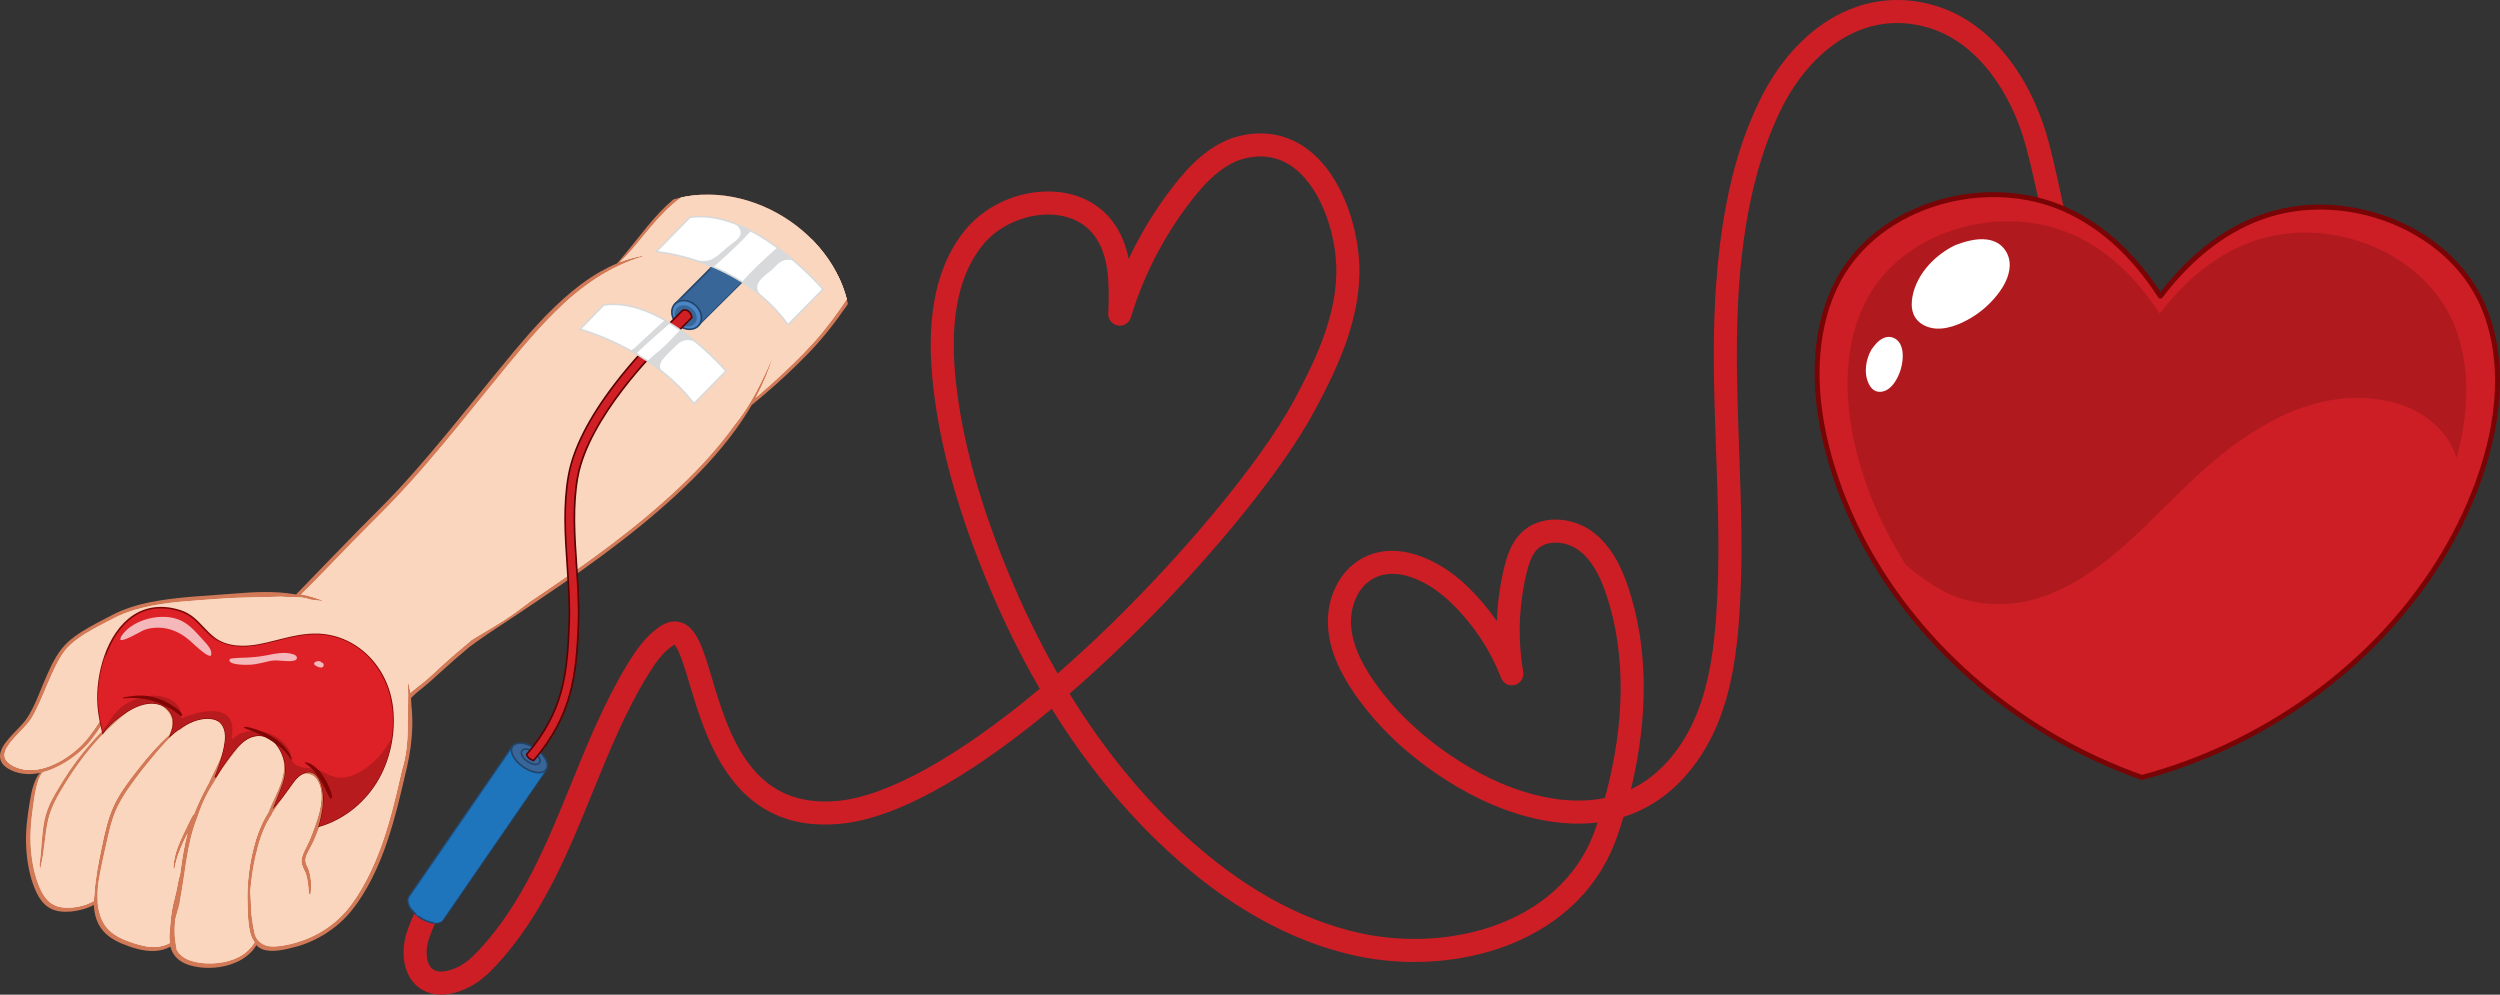 <?xml version="1.0" encoding="UTF-8"?>
<svg xmlns="http://www.w3.org/2000/svg" viewBox="0 0 3545.05 1410.42">
  <rect x="0" y="0" width="3545.05" height="1410.42" fill="#333333" stroke="none"/>
  <defs>
    <style>
      .cls-1 {
        fill: #4a85c5;
      }

      .cls-2, .cls-3, .cls-4 {
        fill: #fff;
      }

      .cls-5, .cls-6 {
        fill: #386698;
      }

      .cls-7 {
        fill: #b01a1f;
        mix-blend-mode: color-dodge;
      }

      .cls-3, .cls-8, .cls-9 {
        mix-blend-mode: screen;
      }

      .cls-6, .cls-10, .cls-11, .cls-12, .cls-13, .cls-14, .cls-15 {
        mix-blend-mode: multiply;
      }

      .cls-10, .cls-16 {
        fill: #d8d9da;
      }

      .cls-17, .cls-8, .cls-13 {
        fill: #fad6be;
      }

      .cls-18 {
        isolation: isolate;
      }

      .cls-11 {
        opacity: .41;
      }

      .cls-11, .cls-12, .cls-9, .cls-19 {
        fill: #1e75bc;
      }

      .cls-20, .cls-14 {
        fill: #de2027;
      }

      .cls-21 {
        fill: #d11f26;
      }

      .cls-22 {
        fill: #7f0605;
      }

      .cls-4 {
        opacity: .68;
      }

      .cls-15 {
        fill: #b71b1e;
      }

      .cls-23 {
        fill: #22446a;
      }

      .cls-24 {
        fill: #cd1e25;
      }

      .cls-25 {
        fill: #d27a57;
      }

      .cls-26 {
        fill: #5a0000;
      }

      .cls-27 {
        fill: #790405;
      }
    </style>
  </defs>
  <g class="cls-18">
    <g id="Layer_1" data-name="Layer 1">
      <g>
        <g>
          <path class="cls-24" d="m625.55,1410.42c-17.51,0-28.95-7.32-35.28-13.14-18.19-16.73-23.1-47.4-12.5-78.13,11.09-32.13,31.15-66.33,59.63-101.64,5.67-7.03,15.96-8.13,23-2.46,7.03,5.67,8.13,15.96,2.47,22.99-26.1,32.36-44.32,63.24-54.17,91.78-6.16,17.86-4.63,35.7,3.72,43.39,9.22,8.47,25.79,3.02,34.85-.98,13.2-5.83,24.44-16.88,32.75-25.85,61.2-66.04,96.18-152.03,130.01-235.19,23.44-57.63,47.68-117.23,80.65-170.86,11.98-19.48,25.83-39.32,45.98-52.47,12.96-8.45,23.7-7.29,30.42-4.82,21.3,7.81,30.13,37.38,42.34,78.31,11.49,38.49,25.79,86.39,52.79,122.13,30.21,39.97,71.09,57.08,124.97,52.3,70.61-6.26,172.63-63.2,287.22-159.06-32.88-56.68-62.19-118.33-87.75-184.71-36.09-93.69-57.24-177.78-64.67-257.08-8.56-91.32,7.49-161.98,47.69-210,28.18-33.66,73.64-54.14,118.88-53.39,36.44.58,67.64,15.1,87.85,40.88,12.8,16.33,20.1,34.98,24.09,54.75,19.17-40.78,43.42-79.31,71.81-113.84,26.19-31.86,53.67-51.88,81.68-59.52,37.36-10.17,72.53-3.59,101.71,19.05,50.66,39.3,72.83,118.08,71.98,174.64-1.08,72.27-33.26,138.32-63.34,194.57-49.22,92.03-166.29,232.94-291.3,350.65-16.35,15.39-35.4,32.77-56.4,50.95,46.64,76,100.15,142.15,160.13,197.81,80.7,74.89,165.2,122.52,251.15,141.57,67.18,14.89,140.18,9.84,200.28-13.86,46.95-18.51,108.49-57.21,135.08-136.51.71-2.11,1.4-4.21,2.09-6.32-21.09,2.55-43.4,2.07-66.81-1.46-42.67-6.43-87.85-23.11-130.67-48.22-60.79-35.66-109.9-79.83-145.97-131.29-23.94-34.15-36.59-65.42-38.68-95.59-2.85-41.12,15.57-79.3,46.91-97.25,50.03-28.67,110.71,1.52,147.45,36.07,16.73,15.73,31.82,33.3,44.95,52.23.91-25.91,4.45-51.71,10.59-76.72,3.9-15.89,9.68-33.98,22.96-47.6,27.25-27.97,72.75-23.66,100.99-3.33,29.68,21.36,43.85,55.98,51.92,80.16,27.86,83.47,29,181.27,3.73,285.85,2.21-1.06,4.39-2.16,6.55-3.32,36.41-19.55,66.95-55.7,85.99-101.78,19.42-46.99,25.25-98.68,28.16-138.46,5.71-78.08,2.82-158.13.03-235.55-1.56-43.4-3.18-88.27-3.29-132.53-.51-205.01,36.66-306.01,64.66-364.16,23.26-48.31,55.89-87.15,94.34-112.32,44.42-29.08,94.61-37.97,145.15-25.71,43.28,10.5,81.13,36.03,112.48,75.88,33,41.94,49.92,88.63,58.32,120.42,8.82,33.41,15.82,66.91,23.24,102.37,6.97,33.3,14.17,67.73,23.28,103.75,2.21,8.76-3.09,17.65-11.84,19.86-8.76,2.22-17.65-3.09-19.86-11.84-9.28-36.68-16.55-71.45-23.58-105.07-7.33-35.04-14.25-68.13-22.86-100.72-10.9-41.3-29.02-78.84-52.4-108.55-26.71-33.95-58.5-55.59-94.49-64.32-95.28-23.11-166.98,47.06-202.31,120.44-55.54,115.34-61.65,254.92-61.42,349.88.11,43.71,1.72,88.31,3.27,131.43,2.82,78.3,5.75,159.26-.1,239.11-3.09,42.22-9.36,97.26-30.55,148.56-21.92,53.04-57.7,94.98-100.74,118.1-10.44,5.61-21.34,10.2-32.67,13.79-2.45,8.17-5.05,16.37-7.82,24.61-24.21,72.21-77.5,126.35-154.09,156.54-66.02,26.02-145.97,31.62-219.35,15.36-91.7-20.32-181.31-70.63-266.32-149.52-61.03-56.64-115.54-123.64-163.11-200.38-89.93,74.74-206.6,154.88-301.34,163.28-149.07,13.22-188.46-118.79-211.99-197.66-6.06-20.29-15.09-50.56-21.74-56.48-.43.2-1.04.52-1.82,1.03-13.92,9.08-24.45,23.44-35.99,42.2-31.55,51.33-55.28,109.66-78.22,166.06-34.93,85.87-71.05,174.67-136.31,245.09-10.45,11.28-24.85,25.29-43.53,33.54-13.62,6.02-25.21,8.27-34.93,8.27Zm1348.89-596.7c-9.76,0-19.26,2.17-28.05,7.2-23.36,13.38-32.17,43.1-30.54,66.61,1.67,24.07,12.41,49.94,32.84,79.08,33.36,47.59,79.03,88.58,135.73,121.85,39.26,23.03,80.4,38.28,118.99,44.09,25.92,3.91,50.12,3.55,72.38-1.03,28.98-106.17,29.84-204.97,2.18-287.83-10.55-31.59-23.26-51.92-40-63.97-16.7-12.02-44.18-15.04-58.46-.39-7.78,7.99-11.63,20.38-14.63,32.58-11.22,45.71-12.93,94.38-4.93,140.77,1.43,8.28-3.65,16.3-11.75,18.54-8.1,2.24-16.58-2.01-19.61-9.85-15.93-41.09-41.32-78.76-73.42-108.94-21.33-20.06-52.14-38.72-80.74-38.72Zm-488.16-509.49c-34.46,0-70.22,16.25-91.53,41.7-34.39,41.09-47.92,103.65-40.21,185.96,7.15,76.27,27.63,157.52,62.63,248.37,24.16,62.74,51.72,121.09,82.52,174.85,16.76-14.62,33.75-30.03,50.92-46.19,120.76-113.71,237.91-254.45,284.88-342.26,28.27-52.86,58.51-114.68,59.48-179.63.75-50.25-19.39-117.33-59.33-148.31-21.05-16.33-45.63-20.81-73.06-13.33-21.34,5.82-43.22,22.21-65.02,48.73-42.28,51.43-74.8,112.31-94.02,176.07-2.38,7.89-10.25,12.77-18.37,11.4-8.12-1.37-13.96-8.56-13.63-16.79,1.74-42.86,1.45-83.69-20.89-112.18-14.01-17.86-36.25-27.94-62.63-28.36-.58-.01-1.17-.01-1.75-.01Z"/>
          <g>
            <g>
              <g>
                <path class="cls-19" d="m726.89,1058.15l-146.82,213.26c-4.89,7.11,1.86,20.24,15.07,29.34,13.22,9.1,27.89,10.71,32.78,3.61l146.82-213.26-47.86-32.95Z"/>
                <path class="cls-23" d="m617.39,1310c-6.67,0-14.98-2.83-22.91-8.29-13.96-9.61-20.71-23.21-15.37-30.96l147.48-214.22,49.78,34.27-.66.96-146.82,213.26c-2.3,3.35-6.43,4.98-11.5,4.98Zm109.8-250.22l-146.15,212.3c-4.52,6.56,2.11,18.99,14.77,27.71,12.66,8.71,26.64,10.47,31.16,3.91l146.15-212.3-45.93-31.62Z"/>
              </g>
              <path class="cls-9" d="m605.06,1280.42c12.02-18.44,126.91-180.58,133.46-188.77,4.37-5.46,8.62-11.06,12.34-16.99l-3.8-2.61c-13.37,16.25-144.34,204.4-156.92,224.8.87.76,1.78,1.5,2.72,2.23,4.06-6.22,8.13-12.43,12.19-18.66Z"/>
              <path class="cls-11" d="m738.03,1065.82l-11.14-7.67-146.82,213.26c-3.13,4.54-1.48,11.54,3.55,18.38,25.92-40.62,129.59-189.43,154.41-223.97Z"/>
              <path class="cls-12" d="m614.97,1308.65c5.79.57,10.56-.8,12.97-4.29l146.82-213.26-8.81-6.07c-11.57,17.16-138.95,205.49-150.97,223.62Z"/>
              <g>
                <path class="cls-5" d="m774.75,1091.1c-4.89,7.1-19.57,5.49-32.78-3.61-13.22-9.1-19.96-22.23-15.07-29.34,4.89-7.11,19.57-5.49,32.78,3.61,13.22,9.1,19.96,22.23,15.07,29.34Z"/>
                <path class="cls-23" d="m764.21,1096.74c-6.67,0-14.98-2.83-22.91-8.29-6.55-4.51-11.77-10.13-14.7-15.84-3.05-5.94-3.29-11.31-.67-15.12,5.34-7.75,20.46-6.3,34.41,3.31,13.96,9.61,20.71,23.21,15.37,30.96-2.3,3.35-6.43,4.98-11.5,4.98Zm-26.83-41.9c-4.26,0-7.68,1.29-9.53,3.97-2.11,3.07-1.82,7.58.82,12.73,2.76,5.37,7.71,10.7,13.95,14.99,12.67,8.71,26.64,10.47,31.16,3.91h0c4.52-6.56-2.11-18.99-14.77-27.71-7.49-5.16-15.45-7.88-21.63-7.88Z"/>
              </g>
              <g>
                <path class="cls-5" d="m764.98,1081.6c-2.54,3.69-10.16,2.85-17.01-1.87-6.86-4.72-10.36-11.54-7.82-15.23,2.54-3.69,10.16-2.85,17.01,1.87,6.86,4.72,10.36,11.54,7.82,15.23Z"/>
                <path class="cls-23" d="m759.54,1085.07c-.51,0-1.03-.03-1.58-.09-3.4-.37-7.19-1.9-10.66-4.29-3.47-2.39-6.25-5.39-7.81-8.43-1.68-3.28-1.79-6.27-.31-8.42,2.96-4.28,11.14-3.59,18.64,1.57,3.47,2.39,6.25,5.39,7.81,8.43,1.68,3.28,1.79,6.27.31,8.42h0c-1.26,1.83-3.5,2.81-6.4,2.81Zm-13.98-21.71c-2.01,0-3.62.58-4.46,1.8-.97,1.41-.81,3.55.46,6.03,1.39,2.71,3.9,5.4,7.06,7.57,3.16,2.18,6.57,3.56,9.59,3.89,2.77.3,4.83-.31,5.8-1.72h0c.97-1.41.81-3.55-.46-6.03-1.39-2.71-3.9-5.4-7.06-7.57-3.76-2.59-7.84-3.98-10.94-3.98Z"/>
              </g>
            </g>
            <g>
              <g>
                <path class="cls-25" d="m1202.35,430.96c-1.09-5.03-2.4-10.02-3.94-14.93-4.37-13.9-10.5-27.2-18.07-39.64-7.61-12.51-16.65-24.12-26.8-34.67-10.23-10.64-21.56-20.2-33.75-28.53-12.16-8.32-25.16-15.44-38.74-21.15-13.59-5.71-27.78-10.03-42.27-12.75-14.46-2.72-29.23-3.81-43.93-3.11-13.52.64-26.94,2.84-39.94,6.58-27.03,22.56-47.79,52.71-70.43,79.66-3.08,3.67-6.22,7.29-9.35,10.91-8.16,3.48-16.09,7.46-23.81,11.85-18.87,10.74-36.12,23.98-52.29,38.42-33.93,30.3-62.93,65.78-91.73,100.83-31.65,38.51-62.56,77.62-94.78,115.66-16.21,19.14-32.76,38.01-49.88,56.35-17.05,18.27-34.99,35.63-52.51,53.44-30.34,30.84-60.19,62.14-90.38,93.12-1.08-.2-2.16-.4-3.23-.58-27.77-4.53-56.12-3.01-84.03-.71-35.55,2.93-71.51,4.2-106.75,9.88-18.36,2.96-36.62,7.35-53.83,14.51-7.76,3.23-15.15,7.23-22.61,11.08-7.5,3.86-14.97,7.78-22.3,11.96-14.29,8.16-28.94,17.55-39.31,30.58-11.25,14.13-18.51,31.48-25.53,47.97-7.11,16.71-13.42,34.59-23.4,49.87-6.79,10.39-16.65,18.67-24.75,28-6.81,7.85-15.46,18.29-13.8,29.49,1.99,13.44,19.51,20.04,31.02,21.87,8.5,1.35,17.09.86,25.45-.91-4.25,4.51-6.81,10.74-8.82,16.45-2.91,8.3-4.46,17.13-5.87,25.79-3.39,20.81-5.98,41.36-4.87,62.5,1.08,20.58,4.66,41.67,12.75,60.73,3.31,7.79,7.53,15.23,13.73,21.09,6.14,5.8,13.76,8.87,22.08,9.89,9.92,1.22,20.3-.03,29.94-2.55,5.89-1.54,12.04-3.62,17.51-6.7.48,13.36,4.13,26.31,12.97,36.69,9.63,11.29,23.82,17.54,37.56,22.3,14.85,5.15,31.72,8.72,47.25,4.5,3.77-1.03,7.35-2.5,10.76-4.29,1.01,3.84,2.54,7.53,4.76,10.91,5.18,7.88,13.82,12.85,22.7,15.45,22.74,6.67,50.79,4.31,71.62-7.15,9.32-5.13,17.69-12.24,22.8-21.46,4.61,5.37,11.34,7.45,18.36,8.02,8.85.71,17.89-.86,26.49-2.82,8.38-1.91,16.71-4.19,24.76-7.23,16.94-6.41,32.85-15.88,46.64-27.62,13.8-11.75,24.77-25.99,34.36-41.3,19.4-30.98,32.47-65.52,42.65-100.49,5.15-17.67,9.65-35.52,13.85-53.44,4.25-18.15,9-36.38,11.48-54.87,2.66-19.83,3.54-40.53,1.21-60.43-.02-.14-.04-.28-.06-.42,0-.67,0-1.35-.01-2.02-.07-2.57-.23-5.18-.43-7.79,4.39-4.58,9.2-8.73,14.33-12.73,9.34-7.29,17.95-15.15,26.68-23.16,13.6-12.47,27.53-24.51,41.63-36.36,3.48-2.6,6.95-5.2,10.49-7.71,19.44-13.79,39.59-26.62,59.41-39.85,40.04-26.73,79.95-53.7,118.68-82.33,36.59-27.05,72.13-55.61,105.58-86.49,30.63-28.27,59.43-58.69,83.91-92.5,7.98-11.03,15.5-22.47,22.38-34.29,6.04-4.98,12.04-9.99,17.98-15.06,21.86-18.61,42.94-38.22,62.9-58.87,19.88-20.56,37.31-42.9,53.48-66.44.69-1.01,1.39-2.01,2.08-3.02Z"/>
                <path class="cls-17" d="m242.68,1298.19c-.83,7.65-1.72,15.34-1.8,23.04-.18.19-.33.4-.35.59-.57,5.04-.62,10.25.09,15.32-1.61.9-3.27,1.75-5.01,2.45-14.19,5.71-30.28,2.8-44.39-1.61-13.34-4.17-27.96-9.87-37.75-20.23-7.04-7.44-11.05-16.63-13.2-26.43-1.26-4.42-1.77-9.07-1.83-13.63-.02-1.19.04-2.38.09-3.58-.04.07-.08.14-.13.21-.03.02-.05.03-.08.04-.16-6.41.22-12.83.75-19.24.14-1.01.24-2.02.39-3.03,1.74-11.46,4.08-22.81,6.53-34.13,2.4-11.08,4.99-22.12,7.47-33.18,2.16-9.65,4.64-19.2,8.04-28.49,6.82-18.64,17.77-34.64,29.43-50.54,6.83-9.32,13.96-18.42,21.4-27.27,7.55-9.52,15.51-18.72,23.86-27.54,3.62-3.83,7.38-7.59,11.51-10.87,2.54-2.02,5.41-4.17,8.56-5.3,5.72-4.53,11.76-8.78,18.46-11.58,8.71-3.63,18.25-4.25,27.46-2.32,5.8,1.22,11.65,3.5,14.79,8.83,3.16,5.36,2.88,12.29,2.34,18.26-.85,9.39-3.52,18.45-7,27.18-4.98,12.47-11.51,24.26-16.99,36.51-.63,1.11-1.27,2.21-1.88,3.33-6.89,12.71-13.12,25.99-18.43,39.54-.54.19-1.05.51-1.24.82-3.58,5.81-6.35,12.21-9.36,18.34-3.04,6.19-5.99,12.44-8.78,18.74-5.49,12.39-9.53,25.44-9.87,39.07-.03,1.25,1.77.47,1.92-.41,2.31-13.87,7.64-26.88,13.52-39.56,1.49-3.22,3.06-6.4,4.63-9.58-4.62,17.1-7.37,34.7-9.74,52.22-.25,1.86-.5,3.72-.75,5.59-.72,2.13-1.37,4.29-1.88,6.55-1.22,5.4-2.04,10.87-3.22,16.28-2.58,11.92-6.23,23.44-7.55,35.62Z"/>
                <path class="cls-8" d="m139.06,1255.1c-.04.43-.06.85-.1,1.28.18,3.73.47,7.45.91,11.15,1.53,12.79,5,26.05,12.68,36.59-.17-2.02-.36-4.04-.61-6.06-1.7-13.71-4.86-27.3-4.49-41.19.39-14.45,4.03-28.87,7.46-42.84,3.38-13.79,6.9-27.46,11.62-40.86,4.58-13.01,9.96-25.77,16.36-38,6.18-11.82,14.18-22.78,22.38-33.26,8.54-10.92,17.69-21.35,27.1-31.51,13.49-14.57,27.08-29.6,42.88-41.72,3.96-3.04,8.38-6.1,13.08-8.74-4.65.36-9.24,1.42-13.62,3.25-6.7,2.8-12.75,7.05-18.46,11.58-3.15,1.13-6.02,3.28-8.56,5.3-4.13,3.29-7.88,7.05-11.51,10.87-8.35,8.82-16.32,18.02-23.86,27.54-7.44,8.84-14.57,17.95-21.4,27.27-11.65,15.9-22.61,31.9-29.43,50.54-3.4,9.29-5.88,18.84-8.04,28.49-2.48,11.06-5.07,22.1-7.47,33.18-2.45,11.32-4.79,22.67-6.53,34.13-.15,1.01-.25,2.02-.39,3.03Z"/>
                <path class="cls-13" d="m316.97,1029.68c-3.14-5.33-9-7.61-14.79-8.83-9.21-1.93-18.74-1.31-27.46,2.32-6.7,2.8-12.75,7.05-18.46,11.58-3.15,1.13-6.02,3.28-8.56,5.3-.71.57-1.4,1.16-2.09,1.76,2.95-1.89,5.98-3.65,9.16-5.1,6.71-3.06,14.15-5.04,21.54-3.79,5.36.91,11.03,3.58,14.28,8.07,6.26,8.62.99,20.53-3.54,28.63-6.29,11.25-14.7,21.28-23.06,31.04-3.23,3.77-6.54,7.48-9.65,11.36-5.17,6.44-9.42,13.72-13.17,21.05-10.02,19.59-15.66,41.02-20.37,62.4-2.35,10.66-4.57,21.36-6.79,32.05-1.37,6.6-2.88,13.18-4.81,19.65-3.82,12.8-9.37,26.96-20.57,35.1-11.59,8.42-29.31,6.7-39.24-3.61-6.08-6.32-9.18-14.8-10.33-23.6,0,.02,0,.03,0,.05-.54,6.41-.91,12.83-.75,19.24.03-.01.05-.02.08-.04.04-.07.08-.14.13-.21-.04,1.19-.1,2.39-.09,3.58.06,4.56.58,9.21,1.83,13.63,2.16,9.8,6.17,18.99,13.2,26.43,9.8,10.37,24.41,16.07,37.75,20.23,14.12,4.41,30.21,7.32,44.39,1.61,1.74-.7,3.39-1.54,5.01-2.45-.71-5.07-.66-10.28-.09-15.32.02-.19.17-.4.35-.59.08-7.69.97-15.39,1.8-23.04,1.32-12.18,4.97-23.7,7.55-35.62,1.17-5.41,2-10.88,3.22-16.28.51-2.26,1.16-4.42,1.88-6.55.25-1.86.5-3.72.75-5.59,2.37-17.52,5.12-35.12,9.74-52.22-1.57,3.18-3.14,6.36-4.63,9.58-5.89,12.68-11.22,25.69-13.52,39.56-.14.87-1.95,1.65-1.92.41.34-13.63,4.38-26.68,9.87-39.07,2.79-6.3,5.74-12.55,8.78-18.74,3.01-6.13,5.78-12.53,9.36-18.34.19-.31.7-.63,1.24-.82,5.31-13.55,11.54-26.83,18.43-39.54.61-1.12,1.25-2.22,1.88-3.33,5.48-12.24,12.01-24.04,16.99-36.51,3.49-8.73,6.16-17.79,7-27.18.54-5.97.82-12.9-2.34-18.26Z"/>
                <path class="cls-13" d="m316.97,1029.68c-3.14-5.33-9-7.61-14.79-8.83-1.98-.42-3.98-.69-5.98-.86.48.36.96.74,1.43,1.15,9.1,8.04,9.96,20.83,8.3,32.07-2.23,15.15-10.68,28.79-18.73,41.49-8.51,13.42-16.9,26.79-23.43,41.32-13.62,30.28-19.3,63.16-23.75,95.83-2.23,16.4-4.23,32.83-6.89,49.17-1.22,7.46-2.3,15.07-4.34,22.36-1.68,6.01-4.08,11.85-7.22,17.25-4.8,8.25-11.54,15.62-19.98,20.13,11.31,2.51,23.22,3.17,34.03-1.18,1.74-.7,3.39-1.54,5.01-2.45-.71-5.07-.66-10.28-.09-15.32.02-.19.17-.4.35-.59.08-7.69.97-15.39,1.8-23.04,1.32-12.18,4.97-23.7,7.55-35.62,1.17-5.41,2-10.88,3.22-16.28.51-2.26,1.16-4.42,1.88-6.55.25-1.86.5-3.72.75-5.59,2.37-17.52,5.12-35.12,9.74-52.22-1.57,3.18-3.14,6.36-4.63,9.58-5.89,12.68-11.22,25.69-13.52,39.56-.14.87-1.95,1.65-1.92.41.34-13.63,4.38-26.68,9.87-39.07,2.79-6.3,5.74-12.55,8.78-18.74,3.01-6.13,5.78-12.53,9.36-18.34.19-.31.7-.63,1.24-.82,5.31-13.55,11.54-26.83,18.43-39.54.61-1.12,1.25-2.22,1.88-3.33,5.48-12.24,12.01-24.04,16.99-36.51,3.49-8.73,6.16-17.79,7-27.18.54-5.97.82-12.9-2.34-18.26Z"/>
                <path class="cls-17" d="m340.81,1355.69c-9.95,5.65-21.26,8.78-32.59,9.97-10.67,1.12-21.88.66-32.33-1.83-8.43-2.01-16.71-5.65-22.3-12.5-1.03-1.26-1.92-2.6-2.75-3.96-.31-1.13-.58-2.29-.78-3.51-.81-4.85-1.55-9.83-2.04-14.73-.87-8.6-.26-17.32.6-25.96.27-.78.52-1.52.68-2.13,1.43-5.42,2.98-10.81,4.25-16.28,2.49-10.72,4.24-21.61,5.9-32.48,3.27-21.39,5.99-42.97,11.11-64.01,2.58-10.6,6.02-20.97,9.98-31.15,3.19-9.84,7.07-19.46,11.75-28.72,3.23-6.39,6.85-12.57,10.76-18.56,5.47-9.48,11.43-18.66,17.98-27.44,5.13-6.89,10.22-13.91,15.67-20.55,5.18-6.31,11.08-12.14,18.77-15.22,6.97-2.79,15.17-3.51,22.3-.88,6.77,2.49,11.9,7.97,15.77,13.87,4.87,7.41,8.28,15.77,8.87,24.68.58,8.74-1.28,17.38-4.08,25.61-4.93,14.45-12.58,27.8-17.96,42.06-1.35,2.2-2.68,4.43-3.95,6.69-7.42,13.25-12.61,27.49-16.41,42.16-4.24,16.37-7.11,33.16-8.45,50.02-1.13,14.15-.94,28.13-.12,42.22.04,4.06.16,8.12.53,12.23.84,9.35,2.35,21.68,8.33,29.94.23.43.41.87.66,1.29-5.16,7.83-11.88,14.49-20.11,19.17Z"/>
                <path class="cls-8" d="m255.56,1279.02c-.32,9.87-.6,19.78.41,29.62.87,8.49,2.86,16.8,6.1,24.67.04-1.35.08-2.69.13-4.03.87-25.98,2.22-51.97,5.27-77.79,3.05-25.86,7.81-51.57,15.35-76.52,3.6-11.92,8.22-23.38,13.93-34.44,5.56-10.76,11.97-21.06,18.77-31.08,5.09-7.49,10.26-14.92,15.31-22.45,5.21-7.76,10.53-15.46,16.26-22.85,5.51-7.09,11.42-13.99,18.24-19.87-3.41.3-6.78,1.11-9.91,2.36-7.69,3.08-13.59,8.91-18.77,15.22-5.45,6.64-10.54,13.67-15.67,20.55-6.54,8.78-12.5,17.97-17.98,27.44-3.91,5.99-7.53,12.16-10.76,18.56-4.67,9.25-8.55,18.87-11.75,28.72-3.96,10.18-7.4,20.55-9.98,31.15-5.12,21.05-7.84,42.63-11.11,64.01-1.13,7.38-2.32,14.76-3.73,22.1-.05,1.54-.09,3.09-.14,4.63Z"/>
                <path class="cls-13" d="m402.38,1084.31c-.59-8.91-4-17.27-8.87-24.68-3.88-5.9-9.01-11.38-15.77-13.87-7.12-2.62-15.33-1.91-22.3.88-7.69,3.08-13.59,8.91-18.77,15.22-5.45,6.64-10.54,13.67-15.67,20.55-3.24,4.34-6.33,8.79-9.29,13.32,3.87-4.6,8-8.98,12.27-13.12,4.6-4.46,9.49-8.67,14.8-12.28,4.41-2.99,9.29-5.73,14.55-6.89,4.33-.96,9-.69,12.75,1.88,4.55,3.12,6.94,8.45,8.36,13.6,2.39,8.67.82,17.46-2.2,25.77-3.32,9.16-8.13,17.71-13.12,26.04-2.15,3.6-4.47,7.12-6.48,10.8-2.89,5.28-5.67,10.63-8.36,16.01-5.35,10.65-10.25,21.55-14.06,32.86-3.26,9.66-5.63,19.6-7.29,29.66-1.41,8.59-2.38,17.24-3.53,25.87-2.31,17.23-5.11,35.09-13.43,50.6-3.95,7.37-9.25,14-15.89,19.11-4.88,3.76-10.95,7.49-17.39,6.94-11.26-.96-16.11-13.75-18.27-23.17-.81-3.54-1.42-7.21-1.82-10.92-1.06,4.19-2.2,8.36-3.3,12.54-.16.61-.41,1.36-.68,2.13-.86,8.63-1.47,17.36-.6,25.96.5,4.89,1.23,9.87,2.04,14.73.2,1.22.47,2.39.78,3.51.83,1.36,1.72,2.7,2.75,3.96,5.6,6.85,13.87,10.5,22.3,12.5,10.45,2.49,21.67,2.95,32.33,1.83,11.33-1.19,22.65-4.32,32.59-9.97,8.24-4.68,14.95-11.34,20.11-19.17-.25-.42-.43-.86-.66-1.29-5.98-8.26-7.49-20.6-8.33-29.94-.37-4.11-.49-8.17-.53-12.23-.81-14.08-1-28.06.12-42.22,1.34-16.86,4.21-33.65,8.45-50.02,3.8-14.67,9-28.91,16.41-42.16,1.27-2.26,2.59-4.48,3.95-6.69,5.38-14.26,13.03-27.61,17.96-42.06,2.81-8.23,4.67-16.87,4.08-25.61Z"/>
                <path class="cls-13" d="m402.38,1084.31c-.59-8.91-4-17.27-8.87-24.68-3.88-5.9-9.01-11.38-15.77-13.87-4.18-1.54-8.72-1.9-13.17-1.4,1.62.39,3.23.92,4.81,1.64,10.13,4.63,16.46,15.08,18.13,25.82,1.11,7.18.36,14.58-.91,21.69-1.42,7.92-3.82,15.64-6.7,23.15-5.79,15.12-13.49,29.39-20.08,44.16-7.06,15.8-12.46,32.28-15.85,49.26-3.48,17.44-4.97,35.21-5.38,52.97-.3,13.13.1,26.19.78,39.29.53,10.2.9,20.49-.26,30.66-1.06,9.31-3.39,18.92-9.27,26.44-.52.67-1.1,1.26-1.67,1.87,4.38-1.5,8.62-3.35,12.64-5.63,8.24-4.68,14.95-11.34,20.11-19.17-.25-.42-.43-.86-.66-1.29-5.98-8.26-7.49-20.6-8.33-29.94-.37-4.11-.49-8.17-.53-12.23-.81-14.08-1-28.06.12-42.22,1.34-16.86,4.21-33.65,8.45-50.02,3.8-14.67,9-28.91,16.41-42.16,1.27-2.26,2.59-4.48,3.95-6.69,5.38-14.26,13.03-27.61,17.96-42.06,2.81-8.23,4.67-16.87,4.08-25.61Z"/>
                <path class="cls-17" d="m1198.41,416.02c-4.37-13.9-10.5-27.2-18.07-39.64-7.61-12.51-16.65-24.12-26.8-34.67-10.23-10.64-21.56-20.2-33.75-28.53-12.16-8.32-25.16-15.44-38.74-21.15-13.59-5.71-27.78-10.03-42.27-12.75-14.46-2.72-29.23-3.81-43.93-3.11-9.72.46-19.39,1.73-28.89,3.8-16.7,12.11-30.91,27.35-44.21,43.07-13.83,16.34-26.95,33.69-42.46,48.54.22-.09.43-.18.65-.27,9.96-3.93,20.37-6.58,30.86-8.65,1.09-.22.67,1.1-.09,1.32-5.43,1.6-10.71,3.52-16,5.54-40.65,15.51-75.64,41.43-106.42,71.82-32.59,32.18-61.44,68.08-90.32,103.55-31.26,38.38-62.11,77.12-94.52,114.54-16.13,18.63-32.65,36.93-49.78,54.64-17.57,18.17-35.75,35.75-53.36,53.89-24.42,25.16-48.54,50.67-73.54,75.25,3.02.19,6.02.56,9.03,1.37,7.66,2.07,15.85,4.06,22.71,8.1-5.58-1.12-11.23-1.78-16.93-2.18-2.58-.69-5.16-1.36-7.69-2.02-6.96-1.8-13.85-1.23-20.95-1.47-6.55-.21-12.99-1.14-19.56-.68-.88.06-55.55.61-82.68,2.77-36.77,2.94-74.04,4.03-109.98,13.06-8.87,2.23-17.61,4.96-26.09,8.4-7.58,3.08-14.78,6.91-22.05,10.65-14.71,7.58-29.53,15.21-42.9,25.03-6.36,4.67-12.43,9.89-17.37,16.08-5.28,6.61-9.4,14.28-13.22,21.8-8.43,16.59-14.87,34.1-22.56,51.04-3.58,7.88-7.28,15.88-11.88,23.24-2.97,4.75-6.75,9-10.53,13.12-8.3,9.04-17.88,17.56-24.13,28.24-2.3,3.93-4.26,8.64-3.35,13.27,1.07,5.43,5.5,9.18,10.03,11.9,14.73,8.85,32.6,8.36,48.53,3.3,16.26-5.17,31.3-14.62,44.15-25.74,12.06-10.43,21.25-23.21,29.91-36.5,16.71-25.66,34.26-57.71,66.38-65.68,16.28-4.04,33.22-1.65,49.48,1.12,7.84,1.33,15.95,2.97,24.1,3.97,2.7,1.62,5.52,3.05,8.41,4.33-2.13.03-4.26,0-6.42-.09-17.76-.78-35.21-4.67-52.97-5.51-8.49-.4-17.05.06-25.25,2.45-8,2.33-15.13,6.82-21.38,12.26-24.91,21.72-36.6,54.39-59.1,78.23-11.6,12.29-25.86,22.56-40.98,30.06-6.66,3.31-13.73,6.09-21,7.97-5.18,6.62-7.46,14.81-9.32,22.88-1.96,8.55-3.08,17.29-4.3,25.97-2.83,20.23-4.63,40.22-2.97,60.66,1.53,18.79,5.33,38.34,13.09,55.64,3.25,7.24,7.66,14.41,13.93,19.4,6.18,4.92,13.51,6.89,21.29,7.28,14.02.7,28.59-2.45,40.87-9.4.09-3.13.33-6.26.71-9.37,1.32-22.89,5.88-45.44,10.57-67.84,4.37-20.86,8.7-41.4,18.17-60.65,8.92-18.13,21.84-34.56,34.23-50.42,12.86-16.45,26.66-32.3,42.09-46.4.27-.24.54-.49.8-.73.03-.07.07-.14.1-.21,3.3-7.28,5.6-15.48,3.29-23.4-2.47-8.5-10.06-16.11-18.07-19.59-18.99-8.25-36.95,5.46-51.08,16.73-32.13,25.62-58.31,58.22-79.96,92.95-11.16,17.91-22.01,35.81-26.27,56.75-4.4,21.63-4.94,43.92-10.23,65.37-.05.21-.21.39-.41.54-.43-1.54-.8-3.1-1.12-4.67.58-4.23,1.12-8.48,1.55-12.72,2.26-22.21,2.11-45.86,10.24-66.95,3.83-9.92,9.12-19.19,14.59-28.28,5.39-8.97,10.87-17.86,16.81-26.48,12.2-17.71,25.71-34.6,40.51-50.22,14.32-15.11,30.13-29.79,47.6-41.21,15.96-10.44,36.47-13.7,51.62-.06,6.28,5.66,10.84,12.8,11.4,21.39.27,4.12-.35,8.14-1.48,12.06,11.62-9.77,24.65-18.43,39.87-19.91,13.01-1.27,31.31,1.44,36,15.77,2.29,6.98,1.55,15.04.41,22.15-1.48,9.21-4.44,18.07-8.08,26.64,3.1-4.24,6.26-8.47,9.43-12.7,5.13-6.86,10.49-13.62,17.34-18.86,6.95-5.31,15.23-8.36,23.93-9.05,16.35-1.29,28.14,9.42,35.33,23.11,11.74,22.36,4.45,43.95-4.98,65.21,1.85-2.47,3.72-4.92,5.59-7.37,4.01-5.25,7.65-10.7,11.54-16.04,3.41-4.69,7.51-8.73,13.12-10.61,11.9-3.99,23.59,1.56,29.21,12.45,6.36,12.31,6.06,26.64,3.46,39.93-2.73,13.97-7.68,27.33-12.84,40.55-2.3,5.89-5.12,11.42-8.08,17.01-2.83,5.34-6.9,11.89-6.69,18.17.13,3.86,2.27,7.52,3.78,10.96,1.54,3.52,2.43,7.15,3.08,10.93,1.36,7.96,1.54,16.29.52,24.29-.17,1.34-2.72,2.43-2.84.6-.55-8.96-1.2-17.87-3.7-26.54-1.99-6.9-7.28-13.24-6.69-20.72.53-6.81,4-13.32,7.01-19.31,3.01-5.98,5.67-11.87,7.99-18.15,4.74-12.84,9.7-25.78,11.94-39.35,2.04-12.32,2.21-26.51-4.91-37.36-6.25-9.52-19.52-12.27-27.4-3.06-3.79,4.43-6.71,9.65-10.27,14.28-4.58,5.97-9.17,11.93-13.61,18-4.01,5.49-7.9,11.11-11.54,16.88-.31.78-.61,1.56-.91,2.34-2.64,4.02-5.13,8.15-7.35,12.43-1.99,3.85-3.76,7.8-5.4,11.8.02-.11.04-.23.06-.34-.21.53-.39,1.07-.6,1.6-2.05,5.15-3.86,10.39-5.42,15.71-.53,1.81-.99,3.64-1.47,5.46-1.22,4.48-2.36,8.97-3.37,13.47-3.26,14.51-5.47,29.32-6.87,44.12-.2,2.09-.38,4.19-.56,6.29.22,2.83.47,5.65.62,8.43.54,9.78.75,19.43,1.96,29.18.69,5.58,1.52,11.6,3.01,17.39.38,3.57,1.4,7.05,3.24,10.2,2.02,3.45,4.94,6.3,8.39,8.22,6.62,4.42,15.79,4.19,23.41,3.33,18.49-2.1,37.08-8.17,53.49-16.85,15.54-8.22,29.79-19.22,41.34-32.49,11.11-12.76,20.23-27.52,28.22-42.4,16.6-30.9,27.86-64.47,36.95-98.25,4.57-17,8.62-34.13,12.52-51.3.59-2.61,1.18-5.21,1.75-7.81,6.17-19.38,8.26-39.83,8.29-60.11.03-21.33,1.41-42.67.3-63.99-.05-1.02-.15-2.03-.21-3.05,1.87,5.48,3.12,11.21,3.92,16.99,6.45-5.96,13.66-11.09,20.45-16.64,9.59-7.85,18.36-16.8,27.6-25.07,1.62-1.45,3.27-2.87,4.9-4.31,3.37-3.09,6.81-6.11,10.31-9.06,7.78-6.73,15.65-13.37,23.55-19.95,4.73-2.94,9.49-5.81,14.25-8.66,10.43-6.23,20.97-12.31,31.17-18.91,11.12-7.19,21.84-14.98,32.39-22.98,1.7-1.29,3.38-2.61,5.07-3.91,37.22-25,74.18-50.4,110.02-77.34,35.67-26.81,70.29-55.16,102.66-85.9,28.35-26.92,54.9-55.91,77.63-87.77,8.41-10.19,15.85-21.2,22.58-32.55,10.79-18.2,19.85-37.36,28.38-56.71,1.13-2.55,2.22-5.12,3.34-7.67-6.01,20.38-14.39,40-24.47,58.73,7.5-6.44,14.94-12.95,22.28-19.59,20.65-18.69,41.06-37.93,59.72-58.63,17.29-19.18,32.41-39.93,46.86-61.27-.71-2.75-1.48-5.48-2.33-8.19Z"/>
                <path class="cls-8" d="m18.88,1060.78c4.47-5.48,9.42-10.55,14.4-15.56,4.04-4.06,8.22-8.03,11.78-12.53,13.23-16.64,18.95-37.61,27.37-56.79,7.48-17.02,17.29-33.01,29.89-46.74,23.17-25.24,54.18-40.98,86.61-50.85,16.88-5.14,34.17-8.84,51.53-11.87,20.04-3.5,40.2-6.24,60.43-8.41,47.65-5.13,95.69-7.09,143.56-4.54-1.73-1.39-3.59-2.58-5.51-3.68-1.69-.44-3.39-.89-5.05-1.32-6.96-1.8-13.85-1.23-20.95-1.47-6.55-.21-12.99-1.14-19.56-.68-.88.06-55.55.61-82.68,2.77-36.77,2.94-74.04,4.03-109.98,13.06-8.87,2.23-17.61,4.96-26.09,8.4-7.58,3.08-14.78,6.91-22.05,10.65-14.71,7.58-29.53,15.21-42.9,25.03-6.36,4.67-12.43,9.89-17.37,16.08-5.28,6.61-9.4,14.28-13.22,21.8-8.43,16.59-14.87,34.1-22.56,51.04-3.58,7.88-7.28,15.88-11.88,23.24-2.97,4.75-6.75,9-10.53,13.12-8.3,9.04-17.88,17.56-24.13,28.24-2.3,3.93-4.26,8.64-3.35,13.27.32,1.63.97,3.09,1.81,4.43,2.31-6.21,6.65-12.07,10.44-16.7Z"/>
                <path class="cls-8" d="m438.81,845.39c4.48,1.2,9.04,2.48,13.35,4.22.11-2.81.02-5.61-.05-8.45-.23-9.09,4.3-15.59,10.03-22.3,7.48-8.77,15.75-16.82,24.16-24.69,8.5-7.95,17.16-15.73,25.41-23.95,8.6-8.58,16.72-17.65,25.03-26.51,17.9-19.08,35.84-38.11,53.6-57.31,17.39-18.8,34.37-37.97,51.91-56.63,16.94-18.02,34-35.94,50.27-54.57,15.94-18.25,30.23-37.74,45.59-56.45,15.23-18.55,31.4-36.38,48.81-52.92,17.31-16.45,35.97-30.8,55.62-44.32,20.11-13.83,41.65-24.58,64.85-32.22,10.86-3.57,21.68-6.07,33-7.62,9.45-1.29,19.24-2.41,28.18-5.9-30.99-5.19-62.88,2.61-91.55,14.35-1.22.5-2.13-1.32-1.25-2.15,11.14-10.54,25.75-15.74,40.02-20.54,13.65-4.6,28.23-8.98,39.17-18.73-7.91-1.61-16.13-.57-24.09-2.03-.51-.09-.99-.72-.94-1.24.88-9.25,7.75-16.59,13.99-22.91,6.18-6.26,12.27-12.65,18.74-18.61,7.15-6.58,14.59-12.83,21.95-19.18,3.24-2.8,6.48-5.63,9.69-8.51-9.53.48-19.01,1.74-28.33,3.76-16.7,12.11-30.91,27.35-44.21,43.07-13.83,16.34-26.95,33.69-42.46,48.54.22-.09.43-.18.65-.27,9.96-3.93,20.37-6.58,30.86-8.65,1.09-.22.67,1.1-.09,1.32-5.43,1.6-10.71,3.52-16,5.54-40.65,15.51-75.64,41.43-106.42,71.82-32.59,32.18-61.44,68.08-90.32,103.55-31.26,38.38-62.11,77.12-94.52,114.54-16.13,18.63-32.65,36.93-49.78,54.64-17.57,18.17-35.75,35.75-53.36,53.89-23.58,24.29-46.9,48.89-70.98,72.69,3.21,1.46,6.34,3.11,9.47,4.74Z"/>
                <path class="cls-8" d="m358.18,1286.73c.31-19.06,2.62-38.32,7.04-56.86,2.09-8.77,4.66-17.45,8.12-25.79,3.1-7.48,6.73-14.72,10.61-21.82,8.14-14.91,17.31-29.22,25.43-44.14,6.63-12.17,12.62-24.87,16.15-38.3-1.21.82-2.37,1.82-3.42,3.05-3.79,4.43-6.71,9.65-10.27,14.28-4.58,5.97-9.17,11.93-13.61,18-4.01,5.49-7.9,11.11-11.54,16.88-.31.78-.61,1.56-.91,2.34-2.64,4.02-5.13,8.15-7.35,12.43-1.99,3.85-3.76,7.8-5.4,11.8.02-.11.04-.23.06-.34-.21.53-.39,1.07-.6,1.6-2.05,5.15-3.86,10.39-5.42,15.71-.53,1.81-.99,3.64-1.47,5.46-1.22,4.48-2.36,8.97-3.37,13.47-3.26,14.51-5.47,29.32-6.87,44.12-.2,2.09-.38,4.19-.56,6.29.22,2.83.47,5.65.62,8.43.54,9.69.75,19.25,1.93,28.91.33-5.17.72-10.34.81-15.52Z"/>
                <path class="cls-8" d="m173.92,1015.65c-32.13,25.62-58.31,58.22-79.96,92.95-11.16,17.91-22.01,35.81-26.27,56.75-4.07,20.02-4.88,40.6-9.17,60.57,1.87,8.79,4.5,17.54,8.5,25.61.08-1.64.14-3.28.24-4.91,1.53-25.65,5.41-51.23,12.63-75.92,7.04-24.03,17.29-47.12,30.8-68.23,11.57-18.07,25.74-34.26,40.11-50.13,14.16-15.62,29.29-30.89,46.93-42.6,7.38-4.9,15.6-9.28,24.2-11.95-17.84-5.62-34.64,7.19-48.01,17.85Z"/>
                <path class="cls-13" d="m1198.41,416.02c-4.37-13.9-10.5-27.2-18.07-39.64-7.61-12.51-16.65-24.12-26.8-34.67-1-1.04-2.06-2.02-3.08-3.04-7.36,6.59-14.89,13-22.52,19.25-12.74,10.44-26.07,20.72-41.47,26.92-14.76,5.94-31.12,7.77-46.62,3.88-14.83-3.72-28.21-11.51-41.95-17.97-16.28-7.66-33.58-11.99-51.52-13.33-9.07-.68-18.19-.63-27.25.07-6.43.5-13.14.95-19.34,2.83-4.88,1.48-9.67,3.27-14.42,5.16-1.99,2.07-4.02,4.1-6.09,6.09.22-.09.43-.18.65-.27,9.96-3.93,20.37-6.58,30.86-8.65,1.09-.22.67,1.1-.09,1.32-5.43,1.6-10.71,3.52-16,5.54-36.31,13.85-68.09,36.03-96.41,62.26,1.07-.51,2.11-1.05,3.19-1.55,31.07-14.33,65.6-24.14,100.07-19.95,15.8,1.92,31.53,6.37,44.26,16.28,10.92,8.5,18.51,20.49,21.77,33.92,3.81,15.68,1.85,32-2.57,47.33-5.23,18.17-14.07,35.09-24.18,50.99-10.27,16.15-21.8,31.54-33.37,46.77-12.54,16.51-25.61,32.61-39.14,48.31-27.34,31.73-56.56,61.69-87.1,90.34-30.05,28.19-60.78,55.75-93.76,80.49-30.33,22.76-63.29,45.96-100.7,55.02-16.57,4.01-34.26,4.85-50.63-.56-13.93-4.61-26.63-12.49-39.21-19.87-18.38-10.79-39.89-23.76-61.63-24.59-2.84,2.84-5.66,5.7-8.53,8.52,3.02.19,6.02.56,9.03,1.37,7.66,2.07,15.85,4.06,22.71,8.1-5.58-1.12-11.23-1.78-16.93-2.18-2.58-.69-5.16-1.36-7.69-2.02-6.96-1.8-13.85-1.23-20.95-1.47-6.55-.21-12.99-1.14-19.56-.68-.2.01-3.15.05-7.89.13,8.68,1.59,17.29,3.54,25.73,6.02,5.25,1.54,10.46,3.35,15.36,5.8,3.89,1.94,8.13,4.44,10.46,8.25,5.2,8.5-5.3,15.84-12.27,18.3-9.83,3.47-20.63,3.89-30.92,4.89-5.06.49-10.03,1.38-15.07,1.98-7.71.91-15.46,1.56-23.22,1.94-29.71,1.43-59.05-2.53-88.64-4.33-27.88-1.7-56.8-1.14-82.64,10.69-20.62,9.44-37.37,24.94-50.52,43.24-13.23,18.42-23.12,38.97-32.79,59.41-5.09,10.75-10,21.62-15.91,31.96-6.01,10.52-13.18,20.84-22.83,28.35-7.93,6.17-18.55,11-28.8,10.61-7.82-.29-14.84-4.02-19.64-10.16-1.18-1.51-2.2-3.12-3.12-4.78-.23.38-.49.74-.71,1.12-2.3,3.93-4.26,8.64-3.35,13.27,1.07,5.43,5.5,9.18,10.03,11.9,14.73,8.85,32.6,8.36,48.53,3.3,16.26-5.17,31.3-14.62,44.15-25.74,12.06-10.43,21.25-23.21,29.91-36.5,16.71-25.66,34.26-57.71,66.38-65.68,16.28-4.04,33.22-1.65,49.48,1.12,7.84,1.33,15.95,2.97,24.1,3.97,2.7,1.62,5.52,3.05,8.41,4.33-2.13.03-4.26,0-6.42-.09-17.76-.78-35.21-4.67-52.97-5.51-8.49-.4-17.05.06-25.25,2.45-8,2.33-15.13,6.82-21.38,12.26-24.91,21.72-36.6,54.39-59.1,78.23-11.6,12.29-25.86,22.56-40.98,30.06-6.66,3.31-13.73,6.09-21,7.97-5.18,6.62-7.46,14.81-9.32,22.88-1.96,8.55-3.08,17.29-4.3,25.97-2.83,20.23-4.63,40.22-2.97,60.66,1.53,18.79,5.33,38.34,13.09,55.64,3.25,7.24,7.66,14.41,13.93,19.4,6.18,4.92,13.51,6.89,21.29,7.28,14.02.7,28.59-2.45,40.87-9.4.09-3.13.33-6.26.71-9.37,1.32-22.89,5.88-45.44,10.57-67.84,4.37-20.86,8.7-41.4,18.17-60.65,8.92-18.13,21.84-34.56,34.23-50.42,12.86-16.45,26.66-32.3,42.09-46.4.27-.24.54-.49.8-.73.03-.07.07-.14.1-.21,3.3-7.28,5.6-15.48,3.29-23.4-2.47-8.5-10.06-16.11-18.07-19.59-18.99-8.25-36.95,5.46-51.08,16.73-2.66,2.12-5.26,4.31-7.84,6.52,6.35-3.29,13.23-5.81,20.4-6.4,6-.49,13.21.44,18.18,4.12,9.13,6.76,2.91,19.02-1.99,26.36-6.59,9.85-15.08,18.53-23.88,26.42-6.05,5.42-11.58,11.44-16.95,17.54-6.2,7.05-12.04,14.41-17.33,22.17-10.67,15.66-18.9,32.83-24.77,50.83-1.63,5.02-2.7,10.25-3.91,15.38-1.51,6.39-3.07,12.77-4.98,19.04-3.5,11.49-8.19,24.59-17.88,32.37-8.43,6.77-23.46,8.43-29.49-2.34-1.92-3.43-2.79-7.36-3.15-11.32-.8,4.82-1.71,9.61-2.89,14.36-.05.21-.21.39-.41.54-.43-1.54-.8-3.1-1.12-4.67.58-4.23,1.12-8.48,1.55-12.72,2.26-22.21,2.11-45.86,10.24-66.95,3.83-9.92,9.12-19.19,14.59-28.28,5.39-8.97,10.87-17.86,16.81-26.48,10.06-14.6,21.06-28.6,32.88-41.83,2.8-3.43,5.82-6.72,9.02-9.84,13.95-14.59,29.29-28.7,46.2-39.76,15.96-10.44,36.47-13.7,51.62-.06,6.28,5.66,10.84,12.8,11.4,21.39.27,4.12-.35,8.14-1.48,12.06,11.62-9.77,24.65-18.43,39.87-19.91,13.01-1.27,31.31,1.44,36,15.77,2.29,6.98,1.55,15.04.41,22.15-1.48,9.21-4.44,18.07-8.08,26.64,3.1-4.24,6.26-8.47,9.43-12.7,5.13-6.86,10.49-13.62,17.34-18.86,6.95-5.31,15.23-8.36,23.93-9.05,16.35-1.29,28.14,9.42,35.33,23.11,11.74,22.36,4.45,43.95-4.98,65.21,1.85-2.47,3.72-4.92,5.59-7.37,4.01-5.25,7.65-10.7,11.54-16.04,3.41-4.69,7.51-8.73,13.12-10.61,11.9-3.99,23.59,1.56,29.21,12.45,6.36,12.31,6.06,26.64,3.46,39.93-2.73,13.97-7.68,27.33-12.84,40.55-2.3,5.89-5.12,11.42-8.08,17.01-2.83,5.34-6.9,11.89-6.69,18.17.13,3.86,2.27,7.52,3.78,10.96,1.54,3.52,2.43,7.15,3.08,10.93,1.36,7.96,1.54,16.29.52,24.29-.17,1.34-2.72,2.43-2.84.6-.55-8.96-1.2-17.87-3.7-26.54-1.99-6.9-7.28-13.24-6.69-20.72.53-6.81,4-13.32,7.01-19.31,3.01-5.98,5.67-11.87,7.99-18.15,4.74-12.84,9.7-25.78,11.94-39.35,2.04-12.32,2.21-26.51-4.91-37.36-6.25-9.52-19.52-12.27-27.4-3.06-3.79,4.43-6.71,9.65-10.27,14.28-3.86,5.03-7.71,10.07-11.49,15.17,2.77-2.87,5.69-5.56,8.79-7.95,3.82-2.94,8.37-5.88,13.37-5.73,4.93.14,9.21,2.42,10.92,7.21,1.58,4.45.88,9.59-.11,14.09-1.33,6.09-3.55,12.02-6.04,17.72-6,13.7-14.34,26.22-20.33,39.92-2.99,6.83-5.31,14-6.41,21.39-.7,4.73-.7,9.43-.52,14.19.39,10.35,1.13,20.69,1.05,31.05-.08,10.51-.65,21.57-4.31,31.53-3.1,8.44-9.15,15.81-18.58,16.95-9.74,1.17-16.03-7.1-19.53-15.09-.84-1.91-1.56-3.87-2.23-5.84.24,3.59.53,7.17.98,10.78.69,5.58,1.52,11.6,3.01,17.39.38,3.57,1.4,7.05,3.24,10.2,2.02,3.45,4.94,6.3,8.39,8.22,6.62,4.42,15.79,4.19,23.41,3.33,18.49-2.1,37.08-8.17,53.49-16.85,15.54-8.22,29.79-19.22,41.34-32.49,11.11-12.76,20.23-27.52,28.22-42.4,16.6-30.9,27.86-64.47,36.95-98.25,4.57-17,8.62-34.13,12.52-51.3.59-2.61,1.18-5.21,1.75-7.81,6.17-19.38,8.26-39.83,8.29-60.11.03-21.33,1.41-42.67.3-63.99-.05-1.02-.15-2.03-.21-3.05,1.87,5.48,3.12,11.21,3.92,16.99,6.45-5.96,13.66-11.09,20.45-16.64,9.59-7.85,18.36-16.8,27.6-25.07,1.62-1.45,3.27-2.87,4.9-4.31,3.37-3.09,6.81-6.11,10.31-9.06,7.78-6.73,15.65-13.37,23.55-19.95,4.73-2.94,9.49-5.81,14.25-8.66,10.43-6.23,20.97-12.31,31.17-18.91,11.12-7.19,21.84-14.98,32.39-22.98,1.7-1.29,3.38-2.61,5.07-3.91,37.22-25,74.18-50.4,110.02-77.34,35.67-26.81,70.29-55.16,102.66-85.9,28.35-26.92,54.9-55.91,77.63-87.77,8.41-10.19,15.85-21.2,22.58-32.55,10.79-18.2,19.85-37.36,28.38-56.71,1.13-2.55,2.22-5.12,3.34-7.67-6.01,20.38-14.39,40-24.47,58.73,7.5-6.44,14.94-12.95,22.28-19.59,20.65-18.69,41.06-37.93,59.72-58.63,17.29-19.18,32.41-39.93,46.86-61.27-.71-2.75-1.48-5.48-2.33-8.19Z"/>
                <path class="cls-13" d="m225.01,998.93c-3.83-1.66-7.61-2.4-11.33-2.48,6.28,3.49,11.35,8.8,13.52,15.56,3.8,11.84-3.86,22.87-11.66,31.08-11.12,11.7-23.1,22.51-33.49,34.91-10.47,12.48-19.74,26.13-27.53,40.44-7.81,14.34-14.01,29.51-19.24,44.97-5.16,15.23-9.29,30.76-13.17,46.35-3.63,14.62-5.53,29.78-11.55,43.71-5.18,11.98-13.47,22.27-25.48,27.84-2.28,1.06-4.66,1.91-7.07,2.54,4.44,1.92,9.24,2.83,14.24,3.09,14.02.7,28.59-2.45,40.87-9.4.09-3.13.33-6.26.71-9.37,1.32-22.89,5.88-45.44,10.57-67.84,4.37-20.86,8.7-41.4,18.17-60.65,8.92-18.13,21.84-34.56,34.23-50.42,12.86-16.45,26.66-32.3,42.09-46.4.27-.24.54-.49.8-.73.03-.07.07-.14.1-.21,3.3-7.28,5.6-15.48,3.29-23.4-2.47-8.5-10.06-16.11-18.07-19.59Z"/>
                <path class="cls-13" d="m65.19,1088.24c16.26-5.17,31.3-14.62,44.15-25.74,12.06-10.43,21.25-23.21,29.91-36.5,16.71-25.66,34.26-57.71,66.38-65.68,6.5-1.61,13.11-2.19,19.75-2.14-1.77-.78-3.58-1.48-5.47-1.96-5.44-1.39-10.91-.86-16.4-.08-11.92,1.69-23.38,5.83-33.98,11.48-10.5,5.61-20.2,12.68-29.04,20.64-8.32,7.49-15.54,15.82-22.12,24.86-12.54,17.21-23.44,36.15-39.68,50.27-6.25,5.44-13.16,10.15-20.98,13.01-7.32,2.68-15.12,4.22-22.89,4.78-8.58.62-19-.08-26.81-4.41,1.91,3.49,5.26,6.12,8.67,8.17,14.73,8.85,32.6,8.36,48.53,3.3Z"/>
                <path class="cls-13" d="m1187.76,389.82c-6.48,7.16-13.57,13.79-20.72,20.24-9.01,8.13-18.04,15.81-26.04,24.98-10.8,12.38-21.17,25.72-35.33,34.46-1.04.64-2.05-.42-1.89-1.45,3.9-24.97-11.59-47.4-26.64-66.03,2.22,24.93,1.94,50.16-4.82,74.43-7.42,26.63-22.04,50.03-37.85,72.42-64.62,91.49-152.86,163.52-239.24,233.47-47.07,38.12-94.63,75.66-143.6,111.31-12.1,8.81-24.13,17.91-36.72,26-8.54,5.49-16.83,13.21-26.89,15.75-8.83,2.23-16.97-3.64-23.78-8.52-8.51-6.09-16.57-13.35-26.05-17.95-.25,8.9,3.83,17.54,7.4,25.48,3.9,8.68,8.29,17.46,10.1,26.88,1.82,9.48,1.1,19.68.41,29.24-.74,10.26-2.14,20.48-3.93,30.6-3.47,19.63-9.9,38.07-19.51,55.56-9.14,16.63-20.58,31.89-32.93,46.26-12.7,14.78-25.21,31.01-41.64,41.83-.95.62-2.18-.41-1.89-1.45.2-.7.36-1.41.54-2.12-2.52,8.18-5.55,16.2-8.66,24.18-2.3,5.89-5.12,11.42-8.08,17.01-2.83,5.34-6.9,11.89-6.69,18.17.13,3.86,2.27,7.52,3.78,10.96,1.54,3.52,2.43,7.15,3.08,10.93,1.36,7.96,1.54,16.29.52,24.29-.17,1.34-2.72,2.43-2.84.6-.55-8.96-1.2-17.87-3.7-26.54-1.99-6.9-7.28-13.24-6.69-20.72.53-6.81,4-13.32,7.01-19.31,3.01-5.98,5.67-11.87,7.99-18.15,4.74-12.84,9.7-25.78,11.94-39.35,2.04-12.32,2.21-26.51-4.91-37.36-2.1-3.2-5.01-5.62-8.23-7.09,4.49,14.56,6.63,29.76,4.98,45.02-1.7,15.77-7.58,30.26-13.66,44.75-5.32,12.68-10.48,25.87-9.59,39.88.48,7.47,3.07,14.53,4.84,21.75,3.6,14.69,6.2,29.72,7.14,44.82.73,11.69.33,25.66-3.36,37.58,5.95-2.29,11.77-4.89,17.31-7.83,15.54-8.22,29.79-19.22,41.34-32.49,11.11-12.76,20.23-27.52,28.22-42.4,16.6-30.9,27.86-64.47,36.95-98.25,4.57-17,8.62-34.13,12.52-51.3.59-2.61,1.18-5.21,1.75-7.81,6.17-19.38,8.26-39.83,8.29-60.11.03-21.33,1.41-42.67.3-63.99-.05-1.02-.15-2.03-.21-3.05,1.87,5.48,3.12,11.21,3.92,16.99,6.45-5.96,13.66-11.09,20.45-16.64,9.59-7.85,18.36-16.8,27.6-25.07,1.62-1.45,3.27-2.87,4.9-4.31,3.37-3.09,6.81-6.11,10.31-9.06,7.78-6.73,15.65-13.37,23.55-19.95,4.73-2.94,9.49-5.81,14.25-8.66,10.43-6.23,20.97-12.31,31.17-18.91,11.12-7.19,21.84-14.98,32.39-22.98,1.7-1.29,3.38-2.61,5.07-3.91,37.22-25,74.18-50.4,110.02-77.34,35.67-26.81,70.29-55.16,102.66-85.9,28.35-26.92,54.9-55.91,77.63-87.77,8.41-10.19,15.85-21.2,22.58-32.55,10.79-18.2,19.85-37.36,28.38-56.71,1.13-2.55,2.22-5.12,3.34-7.67-6.01,20.38-14.39,40-24.47,58.73,7.5-6.44,14.94-12.95,22.28-19.59,20.65-18.69,41.06-37.93,59.72-58.63,17.29-19.18,32.41-39.93,46.86-61.27-.71-2.75-1.48-5.48-2.33-8.19-2.83-9.01-6.42-17.77-10.65-26.2Z"/>
                <g>
                  <path class="cls-20" d="m556.25,1004.11c-6-54.21-47.03-101.65-103.88-104.44-29.88-1.47-58.07,10.05-87.01,15.21-21,3.74-44.36,2.99-61.39-9.86-17.77-13.41-25.74-31.65-48.89-38.95-85.8-27.02-123.42,76.01-115.01,141.79,1.34,10.47,3.36,20.81,5.96,30.98,6.09-9.19,14.82-16.83,23.53-23.26,17-12.53,41.48-25.75,62.51-14.86,9.92,5.14,15.47,15.83,14.21,26.91-.58,5.06-2.08,9.88-4.05,14.54,6.22-5.7,13.1-10.69,20.41-14.74,6.37-3.52,13.2-6.36,20.31-7.95,6.42-1.44,13.44-2.16,19.9-.59,5.08,1.24,9.54,4.11,12.55,8.42,2.98,4.28,4.26,9.53,4.64,14.66.46,6.09-.55,12.09-1.65,18.06-1.52,8.27-3.82,16.37-6.51,24.33-2.03,6.03-4.29,11.97-6.65,17.87,6.07-10.04,12.52-19.85,19.54-29.25,11-14.71,25.34-33.01,46.01-30.24,16.9,2.27,27.97,17.67,32.34,33.07,2.52,8.88,2.97,18.09,1.06,27.14-1.32,6.26-3.53,12.29-5.9,18.21-2.33,5.82-4.6,11.67-6.91,17.5-.39.99-.8,1.98-1.19,2.97.2-.24.4-.48.6-.71,3.58-4.24,7.24-8.43,10.58-12.86,5.06-6.72,9.51-13.9,14.78-20.45,4.71-5.85,10.85-11.37,18.37-13.13,5.24-1.23,10.36.25,14.16,4.05,3.94,3.95,6.23,9.39,7.79,14.66,4.29,14.51,3.14,29.73-.04,44.35-1,4.61-2.22,9.15-3.52,13.67,32.7-9.55,64.2-32.75,83.83-67.93,15.89-28.49,23.35-64.84,19.55-99.19Z"/>
                  <path class="cls-22" d="m451.17,1172.95l.59-2.04c1.51-5.25,2.63-9.57,3.51-13.6,3.71-17.04,3.73-31.35.07-43.77-1.91-6.46-4.29-10.96-7.49-14.17-3.5-3.5-8.26-4.87-13.07-3.74-6.12,1.43-12.08,5.71-17.72,12.72-3,3.74-5.8,7.76-8.51,11.66-2.01,2.9-4.09,5.89-6.26,8.77-2.75,3.66-5.76,7.19-8.66,10.61l-7.17,8.4,3.82-9.54c.97-2.45,1.93-4.9,2.9-7.35,1.33-3.39,2.66-6.78,4.02-10.16,2.24-5.59,4.5-11.64,5.84-18.02,1.84-8.71,1.49-17.65-1.04-26.58-3.99-14.08-14.33-29.94-31.37-32.22-20.59-2.76-35.23,16.82-44.92,29.78-6.49,8.68-12.86,18.22-19.48,29.15l-2.08-1.04c2.71-6.77,4.81-12.43,6.63-17.81,2.99-8.85,5.1-16.76,6.47-24.17,1.15-6.27,2.07-11.94,1.63-17.76-.42-5.73-1.92-10.47-4.43-14.08-2.78-3.99-6.88-6.74-11.86-7.95-5.4-1.31-11.74-1.12-19.37.59-6.5,1.46-13.23,4.1-20,7.84-7.15,3.95-13.95,8.86-20.19,14.58l-3.95,3.62,2.09-4.93c2.16-5.1,3.45-9.76,3.96-14.22,1.22-10.73-4.11-20.84-13.58-25.74-16.09-8.33-36.7-3.36-61.28,14.76-10.57,7.79-18.18,15.3-23.25,22.96l-1.45,2.19-.65-2.55c-2.66-10.4-4.67-20.87-5.99-31.12-5.3-41.46,7.88-101.27,42.77-130.44,20.37-17.03,45.87-21.39,73.75-12.61,15.11,4.76,23.72,13.92,32.84,23.63,4.96,5.28,10.09,10.73,16.41,15.5,18.09,13.66,42.88,12.78,60.48,9.64,9.45-1.68,19-4.1,28.24-6.43,19.07-4.81,38.79-9.78,59.04-8.8,54.37,2.67,98.52,47.03,104.99,105.48,3.79,34.25-3.39,70.66-19.7,99.89-18.55,33.26-49.35,58.22-84.52,68.49l-2.03.59Zm-13.09-80.04c4.24,0,8.26,1.67,11.41,4.81,3.49,3.49,6.06,8.31,8.08,15.16,3.78,12.8,3.77,27.5-.03,44.93-.77,3.54-1.72,7.3-2.95,11.69,33.73-10.45,63.2-34.68,81.1-66.77,16.07-28.82,23.15-64.71,19.41-98.49-6.34-57.3-49.56-100.79-102.78-103.4-19.91-.98-39.45,3.96-58.35,8.73-9.28,2.34-18.87,4.76-28.4,6.46-18.07,3.22-43.53,4.09-62.3-10.08-6.48-4.89-11.68-10.42-16.7-15.77-8.91-9.47-17.31-18.42-31.84-23-27.47-8.66-51.54-4.56-71.55,12.17-34.25,28.64-47.17,87.5-41.95,128.35,1.2,9.34,2.98,18.86,5.31,28.35,5.18-7.15,12.52-14.18,22.33-21.42,25.35-18.69,46.8-23.73,63.74-14.95,10.34,5.35,16.16,16.37,14.83,28.08-.38,3.35-1.18,6.79-2.42,10.41,5.37-4.51,11.1-8.46,17.07-11.76,6.96-3.85,13.9-6.56,20.62-8.07,7.98-1.79,14.66-1.99,20.43-.58,5.46,1.33,10.16,4.48,13.23,8.89,2.76,3.96,4.39,9.09,4.85,15.24.46,6.1-.49,11.92-1.67,18.36-1.38,7.52-3.53,15.53-6.55,24.49-.72,2.12-1.48,4.28-2.3,6.54,4.4-6.83,8.74-13.1,13.14-18.98,10.02-13.4,25.16-33.62,47.1-30.7,18.16,2.44,29.11,19.11,33.3,33.91,2.64,9.29,3,18.61,1.08,27.7-1.39,6.55-3.68,12.72-5.96,18.4-1.35,3.37-2.68,6.76-4.01,10.14-.49,1.24-.97,2.48-1.46,3.72,2.22-2.63,4.46-5.33,6.53-8.09,2.13-2.83,4.2-5.81,6.2-8.69,2.73-3.93,5.55-7.99,8.6-11.79,5.97-7.43,12.37-11.98,19.01-13.53,1.29-.3,2.58-.45,3.84-.45Z"/>
                </g>
                <path class="cls-4" d="m278.85,897.59c-5.25-5.75-10.99-11.13-17.68-15.16-11.46-6.9-24.83-8.63-37.97-7.36-19.14,1.84-40.14,10.63-51.04,26.93-.65,1.22-1.24,2.52-1.44,3.86-.03.23-.04.54-.03.84,0-.02.12.42.04.26.18.36.09.3.47.47.1.05.66.15,1.06.15.61,0,1.19-.07,1.79-.19,3.65-.71,7.16-2.34,10.51-3.91,3.9-1.84,7.72-3.86,11.52-5.9,2.66-1.42,5.32-3.05,8.13-4.16,6.25-2.46,13.42-3.41,20.1-3.39,7.85.03,15.68,1.63,22.96,4.57,7.56,3.05,14.51,7.42,20.68,12.73,2.77,2.39,5.48,4.87,8.19,7.33,3.29,3,6.61,5.97,10.09,8.74,2.93,2.33,6.2,4.97,9.8,6.19,1.09.37,2.16.59,2.86.12.12-.08.41-.5.55-.92.22-.66.23-1.37.22-2.05-.08-5.95-4.18-10.8-7.9-15.08-4.17-4.8-8.62-9.38-12.91-14.08Z"/>
                <path class="cls-4" d="m413.07,926.99c-11.03-2.61-22.49-.24-33.41,1.96-11.85,2.39-23.59,3.48-35.67,3.75-3.85.09-7.71.2-11.55.57-2.14.2-4.91.36-6.69,1.42-.01,0-.04.05-.06.07-.04.08-.09.18-.13.34-.11.48-.24.91-.2,1.41.05.71.4,1.36.95,1.92,1.72,1.76,4.56,2.43,6.87,2.93,6.77,1.47,13.91,1.44,20.79,1.23,10.18-.31,19.57-3.42,29.5-5.43,11.13-2.25,22.36,2,33.34-.36,3.91-.84,5.82-4.02,2.71-7-1.25-1.2-2.94-1.83-4.6-2.31-.62-.18-1.24-.34-1.87-.49Z"/>
                <path class="cls-4" d="m458.92,942.58c-.07-.3-.12-.6-.22-.89-.03-.09-.06-.18-.09-.27-.01-.03-.01-.03-.02-.05-.06-.13-.12-.26-.18-.38-.08-.16-.17-.31-.27-.46-.05-.08-.1-.15-.15-.23-.01-.02-.05-.07-.08-.12-.04-.04-.08-.11-.1-.12-.06-.07-.12-.14-.19-.21-.02-.02-.05-.05-.07-.07-.56.34-1.34.32-1.76-.4-.06-.1-.12-.19-.18-.28-.02-.03-.02-.03-.03-.05-.11-.13-.22-.26-.34-.38-.07-.07-.14-.13-.21-.19-.04-.03-.05-.04-.08-.06-.12-.09-.25-.17-.38-.25-.17-.1-.35-.18-.54-.28.33.16-.14-.05-.26-.09-.36-.12-.73-.19-1.1-.26-.02,0,0,0-.02,0-.02,0-.02,0-.06,0-.1,0-.2-.02-.3-.03-.19-.01-.38-.02-.56-.02-.4,0-.79.03-1.19.07-.03,0-.06,0-.09.01-.1.02-.2.04-.3.05-.19.04-.38.08-.56.12-.4.1-.79.22-1.17.36-.09.04-.19.07-.28.11.33-.13.03-.01-.05.02-.17.08-.33.16-.49.24-.34.18-.65.38-.97.59-.03.02-.03.02-.04.03,0,0,0,0,0,0-.06.05-.12.1-.18.15-.13.11-.26.23-.38.36-.06.06-.11.12-.17.19-.04.05-.05.05-.06.07-.07.1-.13.19-.19.29-.05.08-.09.16-.13.24,0,0,0,.01,0,.02-.04.14-.05.15-.04.1-.03.08-.06.16-.08.25-.01.06-.02.11-.04.17,0,.13,0,.28,0,.41,0,0,0,0,0,0,.02.08.04.16.06.24.02.07.05.13.07.2,0,0,0,0,0,0,.09.16.17.32.27.48.05.07.1.14.14.21.03.03.05.06.08.09.31.34.64.66,1,.95.02.01.01.01.02.01.01,0,.02.01.05.03.05.03.1.07.14.1.12.08.24.17.36.25.24.16.49.31.74.45.6.34,1.22.65,1.86.93.58.25.98.42,1.66.65.51.17,1.03.32,1.56.43.12.03.25.05.37.07.06,0,.15.02.2.03.19.02.37.04.56.05.42.03.84,0,1.26-.02.03,0,.03,0,.04,0,.02,0,0,0,.03,0,.08-.02.16-.03.24-.04.17-.03.33-.07.5-.12.1-.03.19-.06.29-.09.02,0,.06-.02.1-.04.06-.03.26-.12.32-.16.14-.08.28-.16.41-.25.02,0,.05-.04.09-.07.03-.02.06-.05.07-.06.11-.1.23-.21.33-.32.04-.05.08-.1.13-.14.14-.25.3-.48.44-.73.02-.06.04-.12.06-.18.05-.14.09-.29.12-.43.02-.07.03-.15.05-.22,0,0,0,0,0,0,0-.12.02-.25.03-.37,0-.16,0-.31,0-.47,0-.07-.01-.15-.02-.23Z"/>
                <path class="cls-14" d="m556.25,1004.11c-6-54.21-47.03-101.65-103.88-104.44-29.88-1.47-58.07,10.05-87.01,15.21-21,3.74-44.36,2.99-61.39-9.86-5.6-4.23-10.22-8.93-14.66-13.62,3.41,3.77,6.88,7.48,10.59,10.95,9.87,9.26,21.3,16.71,34.48,20.23,17.25,4.6,34.87,1.7,52.3-.11,19.31-2,38.99-3.68,58.26-.41,18.91,3.21,36.27,12.06,49.8,25.71,11.14,11.24,19.25,26.17,19.43,42.27.19,16.71-8.64,31.59-21.27,42.03-7.59,6.27-16.14,11.11-25.8,13.28-9.07,2.04-18.46,1.79-27.56.08-19.21-3.61-36.97-13.21-53.18-23.79-.85-.55-.85-2.14.31-2.35,16.42-2.95,30.81-10.73,44.74-19.46-12.71,1.69-25.4,3.61-38.19,4.68-12.51,1.05-25.1,1.16-37.57-.51-12.73-1.71-25.12-5.29-36.94-10.31-20.15-8.56-38.2-21.14-57.76-30.85,3.49,4.35,6.9,8.79,9.52,13.72,3.58,6.73,5.18,14,4.16,21.58-.12.92-1.58,1.28-2.15.57-1.68-2.12-3.49-4.12-5.47-5.95-14.86-13.75-35.62-13.44-54.59-13.37-17.4.06-37.3-.13-51.24-12.15-10.86-9.36-13.08-23.83-11.17-37.38.23-1.62.54-3.23.86-4.84-10.48,26.79-14.06,57.56-10.82,82.84,1.34,10.47,3.36,20.81,5.96,30.98,6.09-9.19,14.82-16.83,23.53-23.26,17-12.53,41.48-25.75,62.51-14.86,9.92,5.14,15.47,15.83,14.21,26.91-.58,5.06-2.08,9.88-4.05,14.54,6.22-5.7,13.1-10.69,20.41-14.74,6.37-3.52,13.2-6.36,20.31-7.95,6.42-1.44,13.44-2.16,19.9-.59,5.08,1.24,9.54,4.11,12.55,8.42,2.98,4.28,4.26,9.53,4.64,14.66.46,6.09-.55,12.09-1.65,18.06-1.52,8.27-3.82,16.37-6.51,24.33-2.03,6.03-4.29,11.97-6.65,17.87,6.07-10.04,12.52-19.85,19.54-29.25,11-14.71,25.34-33.01,46.01-30.24,16.9,2.27,27.97,17.67,32.34,33.07,2.52,8.88,2.97,18.09,1.06,27.14-1.32,6.26-3.53,12.29-5.9,18.21-2.33,5.82-4.6,11.67-6.91,17.5-.39.99-.8,1.98-1.19,2.97.2-.24.4-.48.6-.71,3.58-4.24,7.24-8.43,10.58-12.86,5.06-6.72,9.51-13.9,14.78-20.45,4.71-5.85,10.85-11.37,18.37-13.13,5.24-1.23,10.36.25,14.16,4.05,3.94,3.95,6.23,9.39,7.79,14.66,4.29,14.51,3.14,29.73-.04,44.35-1,4.61-2.22,9.15-3.52,13.67,32.7-9.55,64.2-32.75,83.83-67.93,15.89-28.49,23.35-64.84,19.55-99.19Z"/>
                <path class="cls-15" d="m551.29,1053.75c-5.86,9.68-12.98,18.71-21.28,26.42-8.74,8.11-19.24,15.26-30.39,19.57-11.16,4.32-22.65,3.83-33.57-.98-5.86-2.58-10.82-6.42-17.15-7.86-5.46-1.25-11.08-1.56-16.62-2.32-4.78-.66-9.86-1.6-13.87-4.47-3.85-2.76-4.87-6.51-5.7-11-.43-2.31-.68-4.77-1.51-6.98-1.1-2.91-3-5.68-4.86-8.15-4.06-5.39-9.28-9.98-15.06-13.44-9.28-5.56-20.4-8.1-31.16-8-10.75.1-21.92,3.1-29.56,11.04-.95.99-2.36-.06-2.15-1.25,1.47-8.04,2.16-17.13-1.36-24.77-5.07-11-17.52-13.62-28.56-13.26-13.76.45-27.41,4.62-40.06,9.79-.78.32-1.65-.48-1.63-1.24.16-5.91-1.26-11.68-4.84-16.46-3.3-4.4-8.03-7.56-13.04-9.71-10.1-4.32-21.72-5.06-32.45-3.13-7.31,1.32-14.4,3.78-21.04,7.08-5.71,2.83-11.78,6.16-16.42,10.6-7.73,7.4-13.43,16.86-19.65,25.48-1.3,1.8-2.62,3.61-3.98,5.38.22.92.43,1.85.66,2.76,6.09-9.19,14.82-16.83,23.53-23.26,17-12.53,41.48-25.75,62.51-14.86,9.92,5.14,15.47,15.83,14.21,26.91-.58,5.06-2.08,9.88-4.05,14.54,6.22-5.7,13.1-10.69,20.41-14.74,6.37-3.52,13.2-6.36,20.31-7.95,6.42-1.44,13.44-2.16,19.9-.59,5.08,1.24,9.54,4.11,12.55,8.42,2.98,4.28,4.26,9.53,4.64,14.66.46,6.09-.55,12.09-1.65,18.06-1.52,8.27-3.82,16.37-6.51,24.33-2.03,6.03-4.29,11.97-6.65,17.87,6.07-10.04,12.52-19.85,19.54-29.25,11-14.71,25.34-33.01,46.01-30.24,16.9,2.27,27.97,17.67,32.34,33.07,2.52,8.88,2.97,18.09,1.06,27.14-1.32,6.26-3.53,12.29-5.9,18.21-2.33,5.82-4.6,11.67-6.91,17.5-.39.99-.8,1.98-1.19,2.97.2-.24.4-.48.6-.71,3.58-4.24,7.24-8.43,10.58-12.86,5.06-6.72,9.51-13.9,14.78-20.45,4.71-5.85,10.85-11.37,18.37-13.13,5.24-1.23,10.36.25,14.16,4.05,3.94,3.95,6.23,9.39,7.79,14.66,4.29,14.51,3.14,29.73-.04,44.35-1,4.61-2.22,9.15-3.52,13.67,32.7-9.55,64.2-32.75,83.83-67.93,9.43-16.9,15.86-36.58,18.76-56.96-1.32,2.53-2.72,5.01-4.17,7.41Z"/>
                <path class="cls-22" d="m258.44,1013.75c-2.06-5.56-8.24-9.46-12.96-12.61-5.65-3.77-11.7-6.82-18-9.34-7.77-3.11-15.98-5.02-24.36-5.45-9.32-.48-18.49,1.03-27.65,2.49-.93.15-1.3,1.61-.1,1.49,16.31-1.71,33.83.1,49.03,6.41,5.76,2.39,11.43,5.15,16.91,8.11,5.46,2.95,10.11,6.64,15,10.4.78.6,2.48-.52,2.12-1.49Z"/>
                <path class="cls-22" d="m386.09,1044.74c-6.14-3.73-12.84-6.86-19.6-9.28-3.21-1.15-6.47-2.28-9.79-3.11-3.1-.78-6.59-1.95-9.8-1.65-.47.04-1.28.67-.71,1.14,2.12,1.75,5.27,2.36,7.78,3.4,2.96,1.22,5.95,2.35,8.88,3.64,6.52,2.87,12.82,6.07,18.95,9.72,5.94,3.54,11.77,7.46,17.02,11.97,5.51,4.74,9.78,10.27,13.76,16.31.35.53,1.38-.13,1.21-.68-4.23-13.36-16.04-24.38-27.69-31.46Z"/>
                <path class="cls-22" d="m466.47,1115.53c-2.3-5.38-5.15-10.5-8.4-15.36-3.1-4.63-6.82-8.93-11.12-12.48-2.03-1.67-4.18-3.21-6.51-4.43-2.38-1.25-4.81-1.55-7.33-2.26-.64-.18-1.54.84-.74,1.18,1.92.81,3.74,2.63,5.37,3.9,2,1.56,3.9,3.23,5.63,5.09,3.75,4.04,6.97,8.54,9.95,13.17,2.99,4.63,5.53,9.54,8.02,14.46,2.21,4.37,3.99,9.07,6.59,13.22.94,1.51,3.16-.45,3.04-1.71-.49-5.11-2.51-10.09-4.51-14.78Z"/>
              </g>
              <g>
                <path class="cls-5" d="m1022.67,365.36l-66.22,66.4s5.35,25.9,34.41,28.79l83.39-82.92s14.53-14.43,12.35-20.92c-2.18-6.49-28.34-35.35-63.94,8.66Z"/>
                <path class="cls-23" d="m991.3,461.76l-.55-.05c-29.57-2.94-35.38-29.45-35.43-29.72l-.13-.61,66.62-66.8c18.61-22.98,34.42-25.67,44.4-23.87,12.33,2.22,20.27,11.94,21.51,15.62,2.34,6.98-11.1,20.59-12.63,22.12l-83.78,83.31Zm-33.55-29.64c.99,3.89,7.41,24.41,32.69,27.2l83-82.53c5.42-5.38,13.49-15.5,12.07-19.72-1.07-3.19-8.51-12.05-19.71-14.07-13.45-2.42-28.04,5.57-42.21,23.09l-.08.09-65.76,65.94Z"/>
              </g>
              <path class="cls-6" d="m1086.61,356.7c-2.18-6.49-28.34-35.35-63.94,8.66l-16.48,16.52c7.81.64,17.33,2.84,20.94,10.53,2.22,4.72,1.38,9.14-1.85,13.14-3.7,4.57-18.75,25.64-24.59,25.95-6.42.34-15.75-9.96-22.11-10.43-6.04-.44-11.17,1.38-15.78,4.31l-6.35,6.36s5.35,25.9,34.41,28.79l83.39-82.92s14.53-14.43,12.35-20.92Z"/>
              <g>
                <path class="cls-1" d="m985.76,432.52c9.5,8.18,11.79,21.11,5.1,28.87-6.68,7.76-19.8,7.42-29.3-.77-9.5-8.18-11.79-21.11-5.1-28.87,6.68-7.76,19.8-7.42,29.3.77Z"/>
                <path class="cls-23" d="m977.82,468.14c-5.74,0-11.9-2.22-17.02-6.64-9.97-8.59-12.32-22.28-5.23-30.51,3.46-4.02,8.6-6.16,14.51-6,5.8.15,11.64,2.51,16.44,6.64h0c4.8,4.13,8,9.56,9.01,15.27,1.03,5.81-.32,11.22-3.78,15.24-3.45,4-8.5,5.99-13.93,5.99Zm-8.33-40.82c-4.96,0-9.25,1.83-12.15,5.2-6.25,7.26-4.02,19.47,4.98,27.22,9,7.75,21.41,8.15,27.66.89,3-3.48,4.15-8.21,3.25-13.31-.92-5.19-3.84-10.13-8.23-13.91h0c-4.39-3.78-9.71-5.94-14.98-6.08-.18,0-.35,0-.53,0Z"/>
              </g>
              <path class="cls-5" d="m981.39,437.6c6.99,6.02,8.67,15.52,3.75,21.23-4.91,5.71-14.56,5.45-21.55-.56-6.99-6.02-8.67-15.52-3.75-21.23,4.91-5.71,14.56-5.45,21.55.56Z"/>
              <g>
                <path class="cls-21" d="m942.34,488.86c13.36-13.04,26.45-26.11,38.78-38.61-.34-3.21-2.06-6.45-4.28-8.48-1.9-1.74-4.11-2.43-6.67-2.13-.75.09-1.49.26-2.23.46-12.34,12.49-25.4,25.52-38.7,38.47,4.32,3.49,8.69,6.91,13.1,10.29Z"/>
                <path class="cls-26" d="m942.44,490.4l-.8-.62c-4.84-3.71-9.13-7.08-13.12-10.3l-1.02-.83.94-.92c12.3-11.99,25.32-24.93,38.68-38.46l.22-.22.3-.08c.91-.25,1.67-.4,2.39-.49,2.9-.34,5.46.47,7.59,2.43,2.51,2.29,4.29,5.83,4.65,9.22l.06.55-.39.39c-13.3,13.49-26.35,26.49-38.79,38.62l-.72.71Zm-11.43-11.91c3.46,2.78,7.16,5.68,11.25,8.82,12.08-11.8,24.74-24.4,37.63-37.48-.43-2.65-1.9-5.43-3.84-7.2-1.63-1.5-3.5-2.09-5.74-1.83-.53.06-1.1.17-1.76.34-12.96,13.12-25.58,25.67-37.55,37.34Z"/>
              </g>
              <g>
                <path class="cls-2" d="m930.43,356.98s118.3,8.55,187.05,103.56l49.55-50.49s-97.87-115-188.68-101.93l-47.92,48.85Z"/>
                <path class="cls-16" d="m1117.35,462.35l-.81-1.12c-67.65-93.5-185.01-103-186.19-103.08l-2.52-.18,49.97-50.93.39-.06c90.41-13.01,188.76,101.17,189.74,102.33l.69.81-51.27,52.24Zm-184.38-106.29c17.32,1.92,121.75,16.87,184.64,102.68l47.83-48.73c-8.97-10.2-101.53-112.68-186.54-100.78l-45.94,46.83Z"/>
              </g>
              <path class="cls-10" d="m1041.98,316.92c4.5,3.46,8.3,7.9,8.34,13.46.03,4.91-4.46,8.75-7.93,11.61-4.12,3.4-8.55,6.36-12.57,9.89-5.12,4.5-10.03,9.33-15.77,13.07-2.78,1.81-5.8,3.36-9,4.27-3.53,1-7.3.95-10.94.8-2.11-.09-4.23-.26-6.34-.47,7.63,2.5,15.72,5.47,24.08,9.02,2.76-2.46,5.53-4.91,8.28-7.38,15.53-13.98,30.9-28.3,44.93-43.81-7.5-3.94-15.22-7.47-23.08-10.45Z"/>
              <path class="cls-10" d="m1074.28,411.04c-2.49-7.93,3.97-14.86,9.47-19.64,2.99-2.61,6.21-4.95,9.28-7.46,3.5-2.86,6.41-6.31,9.74-9.36,3.35-3.05,6.98-5.28,11.52-5.94,3.73-.54,7.51-.23,11.15.65-7.03-6.02-14.72-12.24-23.01-18.32-.97.85-1.95,1.69-2.92,2.54-16.51,14.54-32.81,29.54-47.29,46.16,8.97,5.7,17.89,12.16,26.58,19.45-1.91-2.45-3.58-5.05-4.53-8.07Z"/>
            </g>
            <g>
              <g>
                <path class="cls-21" d="m933.83,493.57l-9.16-9.42c-1.04,1.01-25.79,25.19-52.9,60.68-36.65,47.97-58.7,91.46-65.54,129.26-7.65,42.27-4.69,85.83-1.83,127.95,1.84,27.07,3.74,55.07,2.72,82.07-2.73,72.45-8.55,125.24-60.38,185.78.9,2.6,2.69,4.89,5.26,6.52,1.47.93,3.07,1.57,4.74,2,54.45-63.69,60.77-120.86,63.52-193.8,1.04-27.69-.88-56.04-2.75-83.46-2.81-41.32-5.71-84.06,1.65-124.72,15.48-85.52,113.69-181.9,114.68-182.86Z"/>
                <path class="cls-26" d="m757.14,1079.72l-.7-.18c-1.87-.47-3.57-1.19-5.07-2.14-2.75-1.74-4.73-4.2-5.74-7.13l-.22-.63.44-.51c51.71-60.41,57.37-112.49,60.1-185.06,1.02-26.9-.88-54.83-2.71-81.85-2.88-42.3-5.84-85.93,1.84-128.34,6.88-37.98,29-81.64,65.76-129.76,27.1-35.47,51.97-59.79,53.02-60.81l.84-.81,10.79,11.09-.84.81c-.99.96-98.94,97.13-114.34,182.23-7.33,40.52-4.44,83.17-1.64,124.43,1.86,27.44,3.79,55.81,2.75,83.58-2.77,73.44-8.97,130.38-63.8,194.52l-.47.55Zm-9.08-9.59c.89,2.15,2.45,3.98,4.55,5.3,1.1.7,2.35,1.26,3.7,1.66,53.89-63.33,60.01-119.77,62.75-192.52,1.04-27.65-.88-55.96-2.75-83.33-2.81-41.4-5.72-84.2,1.67-125,14.77-81.62,104.55-173.06,114.18-182.67l-7.53-7.75c-4.65,4.61-27.38,27.56-51.95,59.74-36.54,47.82-58.51,91.14-65.32,128.76-7.63,42.13-4.67,85.61-1.81,127.66,1.84,27.17,3.74,55.17,2.72,82.2-2.74,72.85-8.43,125.21-60.21,185.97Z"/>
              </g>
              <g>
                <path class="cls-2" d="m822.48,466.86s101.39,26.53,161.52,105.57l45.51-46.37s-89.88-105.62-173.28-93.61l-33.75,34.41Z"/>
                <path class="cls-16" d="m983.89,574.21l-.82-1.08c-59.21-77.81-159.88-104.88-160.89-105.14l-1.95-.51,35.44-36.13.39-.06c83.11-11.96,173.43,92.94,174.34,94.01l.69.81-47.2,48.09Zm-159.2-107.94c14.24,4.16,104.2,32.69,159.42,104.38l43.81-44.63c-8.55-9.72-93.26-103.31-171.13-92.46l-32.1,32.72Z"/>
              </g>
              <path class="cls-10" d="m904.49,499.32c14.46-14.47,30.56-27.16,45.53-41.08-2.41-1.48-4.84-2.93-7.3-4.34-.18.16-.37.31-.55.47-11.17,9.8-21.88,20.1-32.81,30.16-2.51,2.31-4.98,4.65-7.47,6.98-1.84,1.73-3.76,3.5-5.99,4.72-.62.34-1.24.61-1.87.82,2.69,1.49,5.41,3.07,8.15,4.68.78-.8,1.52-1.63,2.31-2.42Z"/>
              <path class="cls-10" d="m937.29,525.15c-1.36-3.07-2.04-6.35-.82-9.58,1.31-3.47,3.74-6.47,6.14-9.24,5.3-6.12,11.47-11.42,17.14-17.18,3.44-3.49,7.83-6.1,12.73-6.76,4.51-.61,8.98.42,13.13,2.17.64.27,1.26.59,1.88.89-7.01-5.85-14.66-11.82-22.87-17.58-.56.57-1.15,1.12-1.71,1.7-8.87,9.15-17.2,18.76-27.03,26.92-5.98,4.97-12.16,9.86-17.72,15.35,6.53,4.36,13.09,9.12,19.58,14.22-.15-.31-.33-.6-.47-.91Z"/>
            </g>
          </g>
        </g>
        <g>
          <g>
            <path class="cls-24" d="m3523.99,440.85c-45.12-116.05-190.87-172.14-306.17-136.65-62.4,19.21-113.86,62.51-154.37,115.78-36.33-56.21-84.34-103.31-145.09-127.22-112.26-44.19-261.86.61-315.71,112.88-36.36,75.8-30.21,166.07-7.87,244.92,48.06,169.61,172.19,311.86,325.18,398.48,37.62,21.3,77,39.2,117.41,53.35,41.37-11.03,82-25.87,121.14-44.24,159.15-74.69,293.77-207.06,354.64-372.51,28.29-76.91,41.31-166.45,10.84-244.8Z"/>
            <path class="cls-27" d="m3037.37,1105.9c-.39,0-.78-.07-1.16-.2-40.52-14.19-80.21-32.22-117.98-53.61-161.47-91.42-280.59-237.43-326.83-400.58-18.73-66.11-32.54-162.7,8.08-247.39,25.91-54.02,74.92-95.55,137.98-116.92,60.23-20.41,126.62-19.57,182.17,2.29,55.39,21.81,103.83,63.66,144.04,124.44,44.73-57.53,96.22-95.57,153.11-113.08,57.05-17.56,123.32-13.33,181.81,11.62,61.26,26.12,106.95,71.26,128.66,127.11h0c34.04,87.54,12.9,182.79-10.82,247.28-58.55,159.15-188.46,295.64-356.44,374.47-39.29,18.44-80.25,33.4-121.73,44.45-.3.08-.6.12-.9.12Zm-210.5-826.42c-29.2,0-58.86,4.78-87.15,14.36-61.27,20.76-108.82,61-133.91,113.31-21.9,45.65-41,124.77-7.65,242.44,45.73,161.39,163.66,305.87,323.54,396.39,37.09,21,76.05,38.74,115.82,52.74,40.72-10.92,80.93-25.63,119.51-43.74,166.32-78.06,294.93-213.12,352.84-370.54,42.23-114.78,29.22-195.13,10.87-242.32-21.02-54.07-65.37-97.82-124.88-123.2-57-24.31-121.51-28.45-177-11.37-56.75,17.47-108.1,56.01-152.61,114.55-.69.91-1.69,1.43-2.93,1.38-1.14-.05-2.19-.64-2.81-1.6-39.92-61.77-88.18-104.12-143.43-125.87-27.99-11.02-58.82-16.54-90.2-16.54Z"/>
          </g>
          <path class="cls-7" d="m2702.43,801.03c11.67,10.13,24,19.46,36.99,27.67,13.13,8.31,27.13,15.68,42.04,20.24,19.04,5.82,39.27,8.36,59.16,7.74,38.18-1.19,74.48-14.98,106.91-34.53,68.04-41.02,118.39-103.4,177.01-155.74,65.27-58.28,148.71-110.8,239.96-100.94,21.4,2.31,42.15,7.17,61.24,17.39,18.62,9.97,35.45,24.51,46.71,42.5,4.85,7.74,8.39,15.79,10.97,24.06,16.73-60.68,20.93-126.67-2.02-185.7-41.04-105.56-173.6-156.57-278.48-124.28-56.76,17.47-103.56,56.85-140.41,105.31-33.05-51.13-76.71-93.96-131.97-115.72-102.11-40.19-238.17.56-287.15,102.67-33.07,68.94-27.48,151.05-7.16,222.76,14.74,52.02,37.37,101.19,66.2,146.56Z"/>
          <path class="cls-3" d="m2846.04,359.31c-3.52-7.09-9.2-12.92-16.42-16.23-15.12-6.93-33.36-3.43-48.52,1.5-2.81.91-5.59,1.93-8.36,3-.07.03-.14.06-.21.09-13.9,6.7-26.6,16.13-36.99,27.48-11.56,12.64-20.43,28.24-23.6,45.19-1.53,8.18-1.72,16.95,1.33,24.82,3.24,8.37,10.09,14.2,18.25,17.6,18.82,7.85,40.74.22,57.44-8.61,14.84-7.86,28.08-18.48,39.11-31.16,10.04-11.54,18.93-25.36,21.26-40.59,1.2-7.88.29-15.92-3.28-23.1Z"/>
          <path class="cls-3" d="m2686.78,479.88c-3.48-1.88-7.48-2.63-11.39-1.9-8.17,1.53-14.62,8.21-19.39,14.6-.88,1.18-1.73,2.4-2.55,3.64-.02.03-.04.06-.06.1-3.75,6.74-6.22,14.25-7.19,21.89-1.08,8.49-.22,17.43,3.38,25.27,1.73,3.78,4.18,7.42,7.69,9.76,3.74,2.49,8.21,2.89,12.53,1.93,9.95-2.21,16.71-11.65,20.99-20.07,3.8-7.49,6.15-15.64,7-24,.78-7.61.43-15.82-3.01-22.71-1.78-3.57-4.47-6.59-7.99-8.49Z"/>
        </g>
      </g>
    </g>
  </g>
</svg>